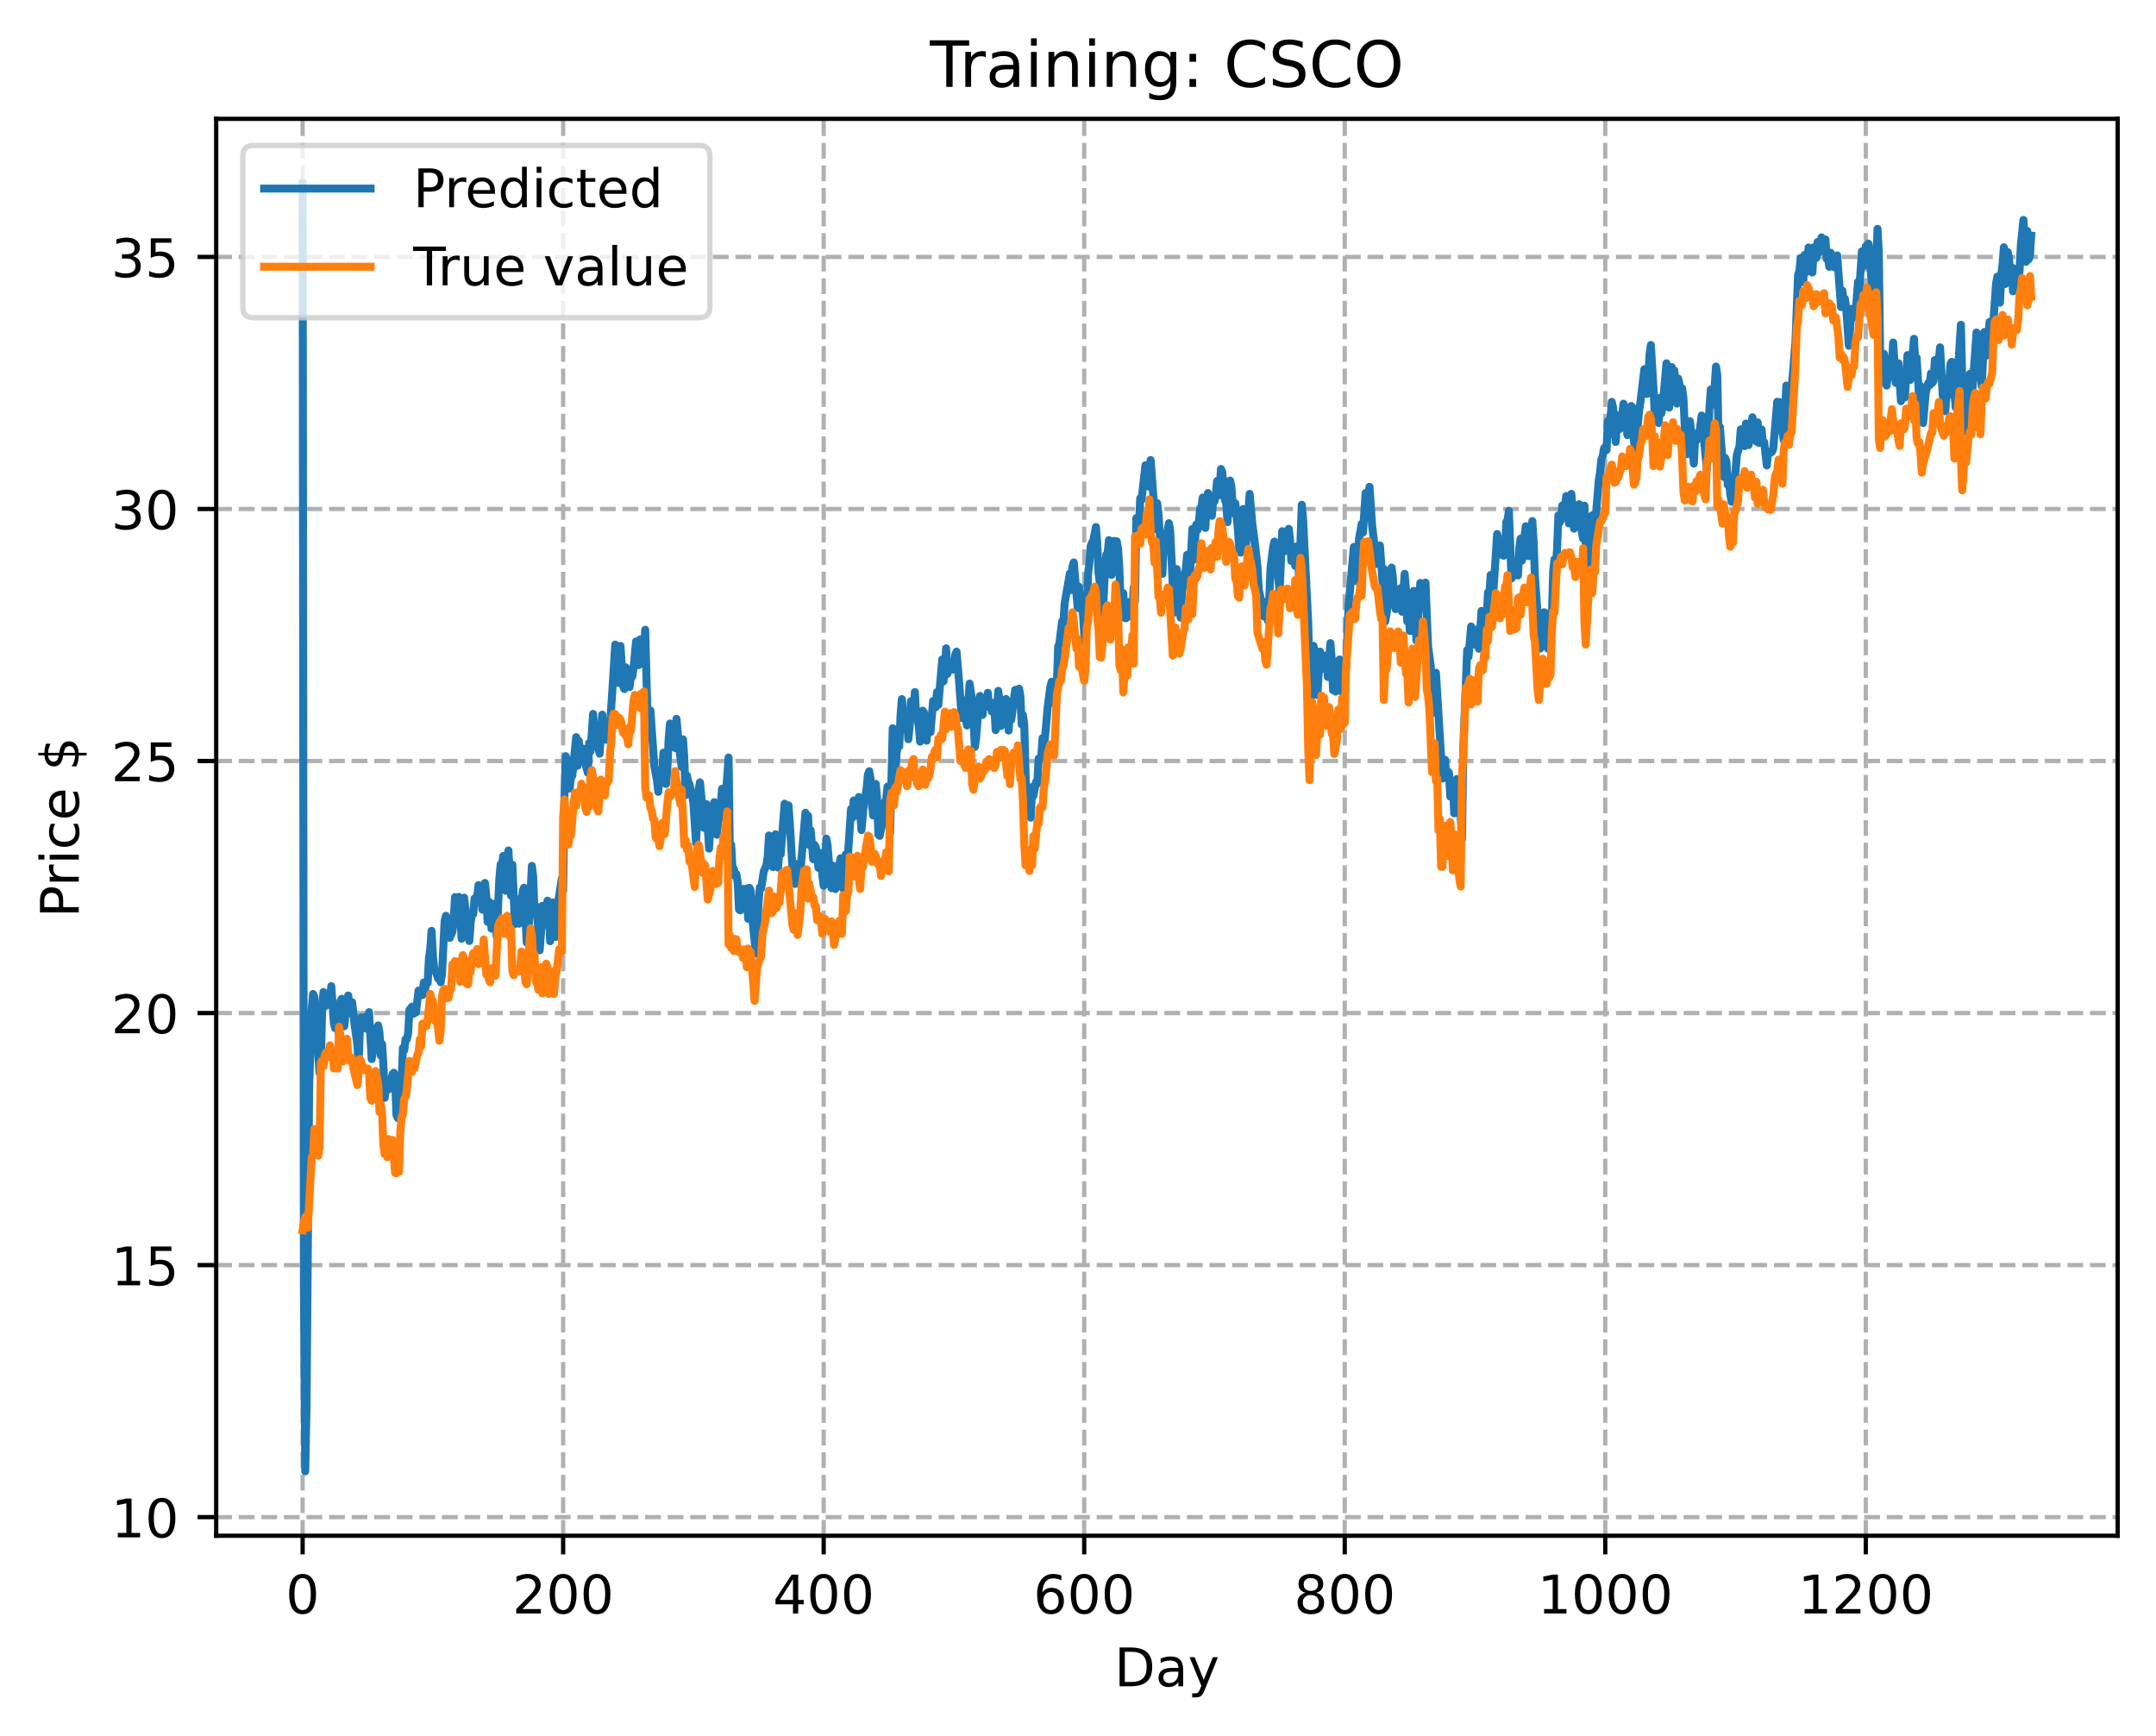 <?xml version="1.0" encoding="utf-8" standalone="no"?>
<!DOCTYPE svg PUBLIC "-//W3C//DTD SVG 1.1//EN"
  "http://www.w3.org/Graphics/SVG/1.1/DTD/svg11.dtd">
<!-- Created with matplotlib (https://matplotlib.org/) -->
<svg height="325.986pt" version="1.1" viewBox="0 0 404.923 325.986" width="404.923pt" xmlns="http://www.w3.org/2000/svg" xmlns:xlink="http://www.w3.org/1999/xlink">
 <defs>
  <style type="text/css">
*{stroke-linecap:butt;stroke-linejoin:round;}
  </style>
 </defs>
 <g id="figure_1">
  <g id="patch_1">
   <path d="M 0 325.986 
L 404.923 325.986 
L 404.923 0 
L 0 0 
z
" style="fill:#ffffff;"/>
  </g>
  <g id="axes_1">
   <g id="patch_2">
    <path d="M 40.603 288.43 
L 397.723 288.43 
L 397.723 22.318 
L 40.603 22.318 
z
" style="fill:#ffffff;"/>
   </g>
   <g id="matplotlib.axis_1">
    <g id="xtick_1">
     <g id="line2d_1">
      <path clip-path="url(#p3d816705a3)" d="M 56.836 288.43 
L 56.836 22.318 
" style="fill:none;stroke:#b0b0b0;stroke-dasharray:2.96,1.28;stroke-dashoffset:0;stroke-width:0.8;"/>
     </g>
     <g id="line2d_2">
      <defs>
       <path d="M 0 0 
L 0 3.5 
" id="md5fea38e6f" style="stroke:#000000;stroke-width:0.8;"/>
      </defs>
      <g>
       <use style="stroke:#000000;stroke-width:0.8;" x="56.836" xlink:href="#md5fea38e6f" y="288.43"/>
      </g>
     </g>
     <g id="text_1">
      <!-- 0 -->
      <defs>
       <path d="M 31.781 66.406 
Q 24.172 66.406 20.328 58.906 
Q 16.5 51.422 16.5 36.375 
Q 16.5 21.391 20.328 13.891 
Q 24.172 6.391 31.781 6.391 
Q 39.453 6.391 43.281 13.891 
Q 47.125 21.391 47.125 36.375 
Q 47.125 51.422 43.281 58.906 
Q 39.453 66.406 31.781 66.406 
z
M 31.781 74.219 
Q 44.047 74.219 50.516 64.516 
Q 56.984 54.828 56.984 36.375 
Q 56.984 17.969 50.516 8.266 
Q 44.047 -1.422 31.781 -1.422 
Q 19.531 -1.422 13.062 8.266 
Q 6.594 17.969 6.594 36.375 
Q 6.594 54.828 13.062 64.516 
Q 19.531 74.219 31.781 74.219 
z
" id="DejaVuSans-48"/>
      </defs>
      <g transform="translate(53.655 303.029)scale(0.1 -0.1)">
       <use xlink:href="#DejaVuSans-48"/>
      </g>
     </g>
    </g>
    <g id="xtick_2">
     <g id="line2d_3">
      <path clip-path="url(#p3d816705a3)" d="M 105.766 288.43 
L 105.766 22.318 
" style="fill:none;stroke:#b0b0b0;stroke-dasharray:2.96,1.28;stroke-dashoffset:0;stroke-width:0.8;"/>
     </g>
     <g id="line2d_4">
      <g>
       <use style="stroke:#000000;stroke-width:0.8;" x="105.766" xlink:href="#md5fea38e6f" y="288.43"/>
      </g>
     </g>
     <g id="text_2">
      <!-- 200 -->
      <defs>
       <path d="M 19.188 8.297 
L 53.609 8.297 
L 53.609 0 
L 7.328 0 
L 7.328 8.297 
Q 12.938 14.109 22.625 23.891 
Q 32.328 33.688 34.812 36.531 
Q 39.547 41.844 41.422 45.531 
Q 43.312 49.219 43.312 52.781 
Q 43.312 58.594 39.234 62.25 
Q 35.156 65.922 28.609 65.922 
Q 23.969 65.922 18.812 64.312 
Q 13.672 62.703 7.812 59.422 
L 7.812 69.391 
Q 13.766 71.781 18.938 73 
Q 24.125 74.219 28.422 74.219 
Q 39.75 74.219 46.484 68.547 
Q 53.219 62.891 53.219 53.422 
Q 53.219 48.922 51.531 44.891 
Q 49.859 40.875 45.406 35.406 
Q 44.188 33.984 37.641 27.219 
Q 31.109 20.453 19.188 8.297 
z
" id="DejaVuSans-50"/>
      </defs>
      <g transform="translate(96.223 303.029)scale(0.1 -0.1)">
       <use xlink:href="#DejaVuSans-50"/>
       <use x="63.623" xlink:href="#DejaVuSans-48"/>
       <use x="127.246" xlink:href="#DejaVuSans-48"/>
      </g>
     </g>
    </g>
    <g id="xtick_3">
     <g id="line2d_5">
      <path clip-path="url(#p3d816705a3)" d="M 154.697 288.43 
L 154.697 22.318 
" style="fill:none;stroke:#b0b0b0;stroke-dasharray:2.96,1.28;stroke-dashoffset:0;stroke-width:0.8;"/>
     </g>
     <g id="line2d_6">
      <g>
       <use style="stroke:#000000;stroke-width:0.8;" x="154.697" xlink:href="#md5fea38e6f" y="288.43"/>
      </g>
     </g>
     <g id="text_3">
      <!-- 400 -->
      <defs>
       <path d="M 37.797 64.312 
L 12.891 25.391 
L 37.797 25.391 
z
M 35.203 72.906 
L 47.609 72.906 
L 47.609 25.391 
L 58.016 25.391 
L 58.016 17.188 
L 47.609 17.188 
L 47.609 0 
L 37.797 0 
L 37.797 17.188 
L 4.891 17.188 
L 4.891 26.703 
z
" id="DejaVuSans-52"/>
      </defs>
      <g transform="translate(145.153 303.029)scale(0.1 -0.1)">
       <use xlink:href="#DejaVuSans-52"/>
       <use x="63.623" xlink:href="#DejaVuSans-48"/>
       <use x="127.246" xlink:href="#DejaVuSans-48"/>
      </g>
     </g>
    </g>
    <g id="xtick_4">
     <g id="line2d_7">
      <path clip-path="url(#p3d816705a3)" d="M 203.628 288.43 
L 203.628 22.318 
" style="fill:none;stroke:#b0b0b0;stroke-dasharray:2.96,1.28;stroke-dashoffset:0;stroke-width:0.8;"/>
     </g>
     <g id="line2d_8">
      <g>
       <use style="stroke:#000000;stroke-width:0.8;" x="203.628" xlink:href="#md5fea38e6f" y="288.43"/>
      </g>
     </g>
     <g id="text_4">
      <!-- 600 -->
      <defs>
       <path d="M 33.016 40.375 
Q 26.375 40.375 22.484 35.828 
Q 18.609 31.297 18.609 23.391 
Q 18.609 15.531 22.484 10.953 
Q 26.375 6.391 33.016 6.391 
Q 39.656 6.391 43.531 10.953 
Q 47.406 15.531 47.406 23.391 
Q 47.406 31.297 43.531 35.828 
Q 39.656 40.375 33.016 40.375 
z
M 52.594 71.297 
L 52.594 62.312 
Q 48.875 64.062 45.094 64.984 
Q 41.312 65.922 37.594 65.922 
Q 27.828 65.922 22.672 59.328 
Q 17.531 52.734 16.797 39.406 
Q 19.672 43.656 24.016 45.922 
Q 28.375 48.188 33.594 48.188 
Q 44.578 48.188 50.953 41.516 
Q 57.328 34.859 57.328 23.391 
Q 57.328 12.156 50.688 5.359 
Q 44.047 -1.422 33.016 -1.422 
Q 20.359 -1.422 13.672 8.266 
Q 6.984 17.969 6.984 36.375 
Q 6.984 53.656 15.188 63.938 
Q 23.391 74.219 37.203 74.219 
Q 40.922 74.219 44.703 73.484 
Q 48.484 72.75 52.594 71.297 
z
" id="DejaVuSans-54"/>
      </defs>
      <g transform="translate(194.084 303.029)scale(0.1 -0.1)">
       <use xlink:href="#DejaVuSans-54"/>
       <use x="63.623" xlink:href="#DejaVuSans-48"/>
       <use x="127.246" xlink:href="#DejaVuSans-48"/>
      </g>
     </g>
    </g>
    <g id="xtick_5">
     <g id="line2d_9">
      <path clip-path="url(#p3d816705a3)" d="M 252.558 288.43 
L 252.558 22.318 
" style="fill:none;stroke:#b0b0b0;stroke-dasharray:2.96,1.28;stroke-dashoffset:0;stroke-width:0.8;"/>
     </g>
     <g id="line2d_10">
      <g>
       <use style="stroke:#000000;stroke-width:0.8;" x="252.558" xlink:href="#md5fea38e6f" y="288.43"/>
      </g>
     </g>
     <g id="text_5">
      <!-- 800 -->
      <defs>
       <path d="M 31.781 34.625 
Q 24.75 34.625 20.719 30.859 
Q 16.703 27.094 16.703 20.516 
Q 16.703 13.922 20.719 10.156 
Q 24.75 6.391 31.781 6.391 
Q 38.812 6.391 42.859 10.172 
Q 46.922 13.969 46.922 20.516 
Q 46.922 27.094 42.891 30.859 
Q 38.875 34.625 31.781 34.625 
z
M 21.922 38.812 
Q 15.578 40.375 12.031 44.719 
Q 8.5 49.078 8.5 55.328 
Q 8.5 64.062 14.719 69.141 
Q 20.953 74.219 31.781 74.219 
Q 42.672 74.219 48.875 69.141 
Q 55.078 64.062 55.078 55.328 
Q 55.078 49.078 51.531 44.719 
Q 48 40.375 41.703 38.812 
Q 48.828 37.156 52.797 32.312 
Q 56.781 27.484 56.781 20.516 
Q 56.781 9.906 50.312 4.234 
Q 43.844 -1.422 31.781 -1.422 
Q 19.734 -1.422 13.25 4.234 
Q 6.781 9.906 6.781 20.516 
Q 6.781 27.484 10.781 32.312 
Q 14.797 37.156 21.922 38.812 
z
M 18.312 54.391 
Q 18.312 48.734 21.844 45.562 
Q 25.391 42.391 31.781 42.391 
Q 38.141 42.391 41.719 45.562 
Q 45.312 48.734 45.312 54.391 
Q 45.312 60.062 41.719 63.234 
Q 38.141 66.406 31.781 66.406 
Q 25.391 66.406 21.844 63.234 
Q 18.312 60.062 18.312 54.391 
z
" id="DejaVuSans-56"/>
      </defs>
      <g transform="translate(243.015 303.029)scale(0.1 -0.1)">
       <use xlink:href="#DejaVuSans-56"/>
       <use x="63.623" xlink:href="#DejaVuSans-48"/>
       <use x="127.246" xlink:href="#DejaVuSans-48"/>
      </g>
     </g>
    </g>
    <g id="xtick_6">
     <g id="line2d_11">
      <path clip-path="url(#p3d816705a3)" d="M 301.489 288.43 
L 301.489 22.318 
" style="fill:none;stroke:#b0b0b0;stroke-dasharray:2.96,1.28;stroke-dashoffset:0;stroke-width:0.8;"/>
     </g>
     <g id="line2d_12">
      <g>
       <use style="stroke:#000000;stroke-width:0.8;" x="301.489" xlink:href="#md5fea38e6f" y="288.43"/>
      </g>
     </g>
     <g id="text_6">
      <!-- 1000 -->
      <defs>
       <path d="M 12.406 8.297 
L 28.516 8.297 
L 28.516 63.922 
L 10.984 60.406 
L 10.984 69.391 
L 28.422 72.906 
L 38.281 72.906 
L 38.281 8.297 
L 54.391 8.297 
L 54.391 0 
L 12.406 0 
z
" id="DejaVuSans-49"/>
      </defs>
      <g transform="translate(288.764 303.029)scale(0.1 -0.1)">
       <use xlink:href="#DejaVuSans-49"/>
       <use x="63.623" xlink:href="#DejaVuSans-48"/>
       <use x="127.246" xlink:href="#DejaVuSans-48"/>
       <use x="190.869" xlink:href="#DejaVuSans-48"/>
      </g>
     </g>
    </g>
    <g id="xtick_7">
     <g id="line2d_13">
      <path clip-path="url(#p3d816705a3)" d="M 350.419 288.43 
L 350.419 22.318 
" style="fill:none;stroke:#b0b0b0;stroke-dasharray:2.96,1.28;stroke-dashoffset:0;stroke-width:0.8;"/>
     </g>
     <g id="line2d_14">
      <g>
       <use style="stroke:#000000;stroke-width:0.8;" x="350.419" xlink:href="#md5fea38e6f" y="288.43"/>
      </g>
     </g>
     <g id="text_7">
      <!-- 1200 -->
      <g transform="translate(337.694 303.029)scale(0.1 -0.1)">
       <use xlink:href="#DejaVuSans-49"/>
       <use x="63.623" xlink:href="#DejaVuSans-50"/>
       <use x="127.246" xlink:href="#DejaVuSans-48"/>
       <use x="190.869" xlink:href="#DejaVuSans-48"/>
      </g>
     </g>
    </g>
    <g id="text_8">
     <!-- Day -->
     <defs>
      <path d="M 19.672 64.797 
L 19.672 8.109 
L 31.594 8.109 
Q 46.688 8.109 53.688 14.938 
Q 60.688 21.781 60.688 36.531 
Q 60.688 51.172 53.688 57.984 
Q 46.688 64.797 31.594 64.797 
z
M 9.812 72.906 
L 30.078 72.906 
Q 51.266 72.906 61.172 64.094 
Q 71.094 55.281 71.094 36.531 
Q 71.094 17.672 61.125 8.828 
Q 51.172 0 30.078 0 
L 9.812 0 
z
" id="DejaVuSans-68"/>
      <path d="M 34.281 27.484 
Q 23.391 27.484 19.188 25 
Q 14.984 22.516 14.984 16.5 
Q 14.984 11.719 18.141 8.906 
Q 21.297 6.109 26.703 6.109 
Q 34.188 6.109 38.703 11.406 
Q 43.219 16.703 43.219 25.484 
L 43.219 27.484 
z
M 52.203 31.203 
L 52.203 0 
L 43.219 0 
L 43.219 8.297 
Q 40.141 3.328 35.547 0.953 
Q 30.953 -1.422 24.312 -1.422 
Q 15.922 -1.422 10.953 3.297 
Q 6 8.016 6 15.922 
Q 6 25.141 12.172 29.828 
Q 18.359 34.516 30.609 34.516 
L 43.219 34.516 
L 43.219 35.406 
Q 43.219 41.609 39.141 45 
Q 35.062 48.391 27.688 48.391 
Q 23 48.391 18.547 47.266 
Q 14.109 46.141 10.016 43.891 
L 10.016 52.203 
Q 14.938 54.109 19.578 55.047 
Q 24.219 56 28.609 56 
Q 40.484 56 46.344 49.844 
Q 52.203 43.703 52.203 31.203 
z
" id="DejaVuSans-97"/>
      <path d="M 32.172 -5.078 
Q 28.375 -14.844 24.75 -17.812 
Q 21.141 -20.797 15.094 -20.797 
L 7.906 -20.797 
L 7.906 -13.281 
L 13.188 -13.281 
Q 16.891 -13.281 18.938 -11.516 
Q 21 -9.766 23.484 -3.219 
L 25.094 0.875 
L 2.984 54.688 
L 12.5 54.688 
L 29.594 11.922 
L 46.688 54.688 
L 56.203 54.688 
z
" id="DejaVuSans-121"/>
     </defs>
     <g transform="translate(209.29 316.707)scale(0.1 -0.1)">
      <use xlink:href="#DejaVuSans-68"/>
      <use x="77.002" xlink:href="#DejaVuSans-97"/>
      <use x="138.281" xlink:href="#DejaVuSans-121"/>
     </g>
    </g>
   </g>
   <g id="matplotlib.axis_2">
    <g id="ytick_1">
     <g id="line2d_15">
      <path clip-path="url(#p3d816705a3)" d="M 40.603 284.94 
L 397.723 284.94 
" style="fill:none;stroke:#b0b0b0;stroke-dasharray:2.96,1.28;stroke-dashoffset:0;stroke-width:0.8;"/>
     </g>
     <g id="line2d_16">
      <defs>
       <path d="M 0 0 
L -3.5 0 
" id="md80632e0c4" style="stroke:#000000;stroke-width:0.8;"/>
      </defs>
      <g>
       <use style="stroke:#000000;stroke-width:0.8;" x="40.603" xlink:href="#md80632e0c4" y="284.94"/>
      </g>
     </g>
     <g id="text_9">
      <!-- 10 -->
      <g transform="translate(20.878 288.739)scale(0.1 -0.1)">
       <use xlink:href="#DejaVuSans-49"/>
       <use x="63.623" xlink:href="#DejaVuSans-48"/>
      </g>
     </g>
    </g>
    <g id="ytick_2">
     <g id="line2d_17">
      <path clip-path="url(#p3d816705a3)" d="M 40.603 237.603 
L 397.723 237.603 
" style="fill:none;stroke:#b0b0b0;stroke-dasharray:2.96,1.28;stroke-dashoffset:0;stroke-width:0.8;"/>
     </g>
     <g id="line2d_18">
      <g>
       <use style="stroke:#000000;stroke-width:0.8;" x="40.603" xlink:href="#md80632e0c4" y="237.603"/>
      </g>
     </g>
     <g id="text_10">
      <!-- 15 -->
      <defs>
       <path d="M 10.797 72.906 
L 49.516 72.906 
L 49.516 64.594 
L 19.828 64.594 
L 19.828 46.734 
Q 21.969 47.469 24.109 47.828 
Q 26.266 48.188 28.422 48.188 
Q 40.625 48.188 47.75 41.5 
Q 54.891 34.812 54.891 23.391 
Q 54.891 11.625 47.562 5.094 
Q 40.234 -1.422 26.906 -1.422 
Q 22.312 -1.422 17.547 -0.641 
Q 12.797 0.141 7.719 1.703 
L 7.719 11.625 
Q 12.109 9.234 16.797 8.062 
Q 21.484 6.891 26.703 6.891 
Q 35.156 6.891 40.078 11.328 
Q 45.016 15.766 45.016 23.391 
Q 45.016 31 40.078 35.438 
Q 35.156 39.891 26.703 39.891 
Q 22.75 39.891 18.812 39.016 
Q 14.891 38.141 10.797 36.281 
z
" id="DejaVuSans-53"/>
      </defs>
      <g transform="translate(20.878 241.402)scale(0.1 -0.1)">
       <use xlink:href="#DejaVuSans-49"/>
       <use x="63.623" xlink:href="#DejaVuSans-53"/>
      </g>
     </g>
    </g>
    <g id="ytick_3">
     <g id="line2d_19">
      <path clip-path="url(#p3d816705a3)" d="M 40.603 190.265 
L 397.723 190.265 
" style="fill:none;stroke:#b0b0b0;stroke-dasharray:2.96,1.28;stroke-dashoffset:0;stroke-width:0.8;"/>
     </g>
     <g id="line2d_20">
      <g>
       <use style="stroke:#000000;stroke-width:0.8;" x="40.603" xlink:href="#md80632e0c4" y="190.265"/>
      </g>
     </g>
     <g id="text_11">
      <!-- 20 -->
      <g transform="translate(20.878 194.064)scale(0.1 -0.1)">
       <use xlink:href="#DejaVuSans-50"/>
       <use x="63.623" xlink:href="#DejaVuSans-48"/>
      </g>
     </g>
    </g>
    <g id="ytick_4">
     <g id="line2d_21">
      <path clip-path="url(#p3d816705a3)" d="M 40.603 142.927 
L 397.723 142.927 
" style="fill:none;stroke:#b0b0b0;stroke-dasharray:2.96,1.28;stroke-dashoffset:0;stroke-width:0.8;"/>
     </g>
     <g id="line2d_22">
      <g>
       <use style="stroke:#000000;stroke-width:0.8;" x="40.603" xlink:href="#md80632e0c4" y="142.927"/>
      </g>
     </g>
     <g id="text_12">
      <!-- 25 -->
      <g transform="translate(20.878 146.726)scale(0.1 -0.1)">
       <use xlink:href="#DejaVuSans-50"/>
       <use x="63.623" xlink:href="#DejaVuSans-53"/>
      </g>
     </g>
    </g>
    <g id="ytick_5">
     <g id="line2d_23">
      <path clip-path="url(#p3d816705a3)" d="M 40.603 95.59 
L 397.723 95.59 
" style="fill:none;stroke:#b0b0b0;stroke-dasharray:2.96,1.28;stroke-dashoffset:0;stroke-width:0.8;"/>
     </g>
     <g id="line2d_24">
      <g>
       <use style="stroke:#000000;stroke-width:0.8;" x="40.603" xlink:href="#md80632e0c4" y="95.59"/>
      </g>
     </g>
     <g id="text_13">
      <!-- 30 -->
      <defs>
       <path d="M 40.578 39.312 
Q 47.656 37.797 51.625 33 
Q 55.609 28.219 55.609 21.188 
Q 55.609 10.406 48.188 4.484 
Q 40.766 -1.422 27.094 -1.422 
Q 22.516 -1.422 17.656 -0.516 
Q 12.797 0.391 7.625 2.203 
L 7.625 11.719 
Q 11.719 9.328 16.594 8.109 
Q 21.484 6.891 26.812 6.891 
Q 36.078 6.891 40.938 10.547 
Q 45.797 14.203 45.797 21.188 
Q 45.797 27.641 41.281 31.266 
Q 36.766 34.906 28.719 34.906 
L 20.219 34.906 
L 20.219 43.016 
L 29.109 43.016 
Q 36.375 43.016 40.234 45.922 
Q 44.094 48.828 44.094 54.297 
Q 44.094 59.906 40.109 62.906 
Q 36.141 65.922 28.719 65.922 
Q 24.656 65.922 20.016 65.031 
Q 15.375 64.156 9.812 62.312 
L 9.812 71.094 
Q 15.438 72.656 20.344 73.438 
Q 25.25 74.219 29.594 74.219 
Q 40.828 74.219 47.359 69.109 
Q 53.906 64.016 53.906 55.328 
Q 53.906 49.266 50.438 45.094 
Q 46.969 40.922 40.578 39.312 
z
" id="DejaVuSans-51"/>
      </defs>
      <g transform="translate(20.878 99.389)scale(0.1 -0.1)">
       <use xlink:href="#DejaVuSans-51"/>
       <use x="63.623" xlink:href="#DejaVuSans-48"/>
      </g>
     </g>
    </g>
    <g id="ytick_6">
     <g id="line2d_25">
      <path clip-path="url(#p3d816705a3)" d="M 40.603 48.252 
L 397.723 48.252 
" style="fill:none;stroke:#b0b0b0;stroke-dasharray:2.96,1.28;stroke-dashoffset:0;stroke-width:0.8;"/>
     </g>
     <g id="line2d_26">
      <g>
       <use style="stroke:#000000;stroke-width:0.8;" x="40.603" xlink:href="#md80632e0c4" y="48.252"/>
      </g>
     </g>
     <g id="text_14">
      <!-- 35 -->
      <g transform="translate(20.878 52.051)scale(0.1 -0.1)">
       <use xlink:href="#DejaVuSans-51"/>
       <use x="63.623" xlink:href="#DejaVuSans-53"/>
      </g>
     </g>
    </g>
    <g id="text_15">
     <!-- Price $ -->
     <defs>
      <path d="M 19.672 64.797 
L 19.672 37.406 
L 32.078 37.406 
Q 38.969 37.406 42.719 40.969 
Q 46.484 44.531 46.484 51.125 
Q 46.484 57.672 42.719 61.234 
Q 38.969 64.797 32.078 64.797 
z
M 9.812 72.906 
L 32.078 72.906 
Q 44.344 72.906 50.609 67.359 
Q 56.891 61.812 56.891 51.125 
Q 56.891 40.328 50.609 34.812 
Q 44.344 29.297 32.078 29.297 
L 19.672 29.297 
L 19.672 0 
L 9.812 0 
z
" id="DejaVuSans-80"/>
      <path d="M 41.109 46.297 
Q 39.594 47.172 37.812 47.578 
Q 36.031 48 33.891 48 
Q 26.266 48 22.188 43.047 
Q 18.109 38.094 18.109 28.812 
L 18.109 0 
L 9.078 0 
L 9.078 54.688 
L 18.109 54.688 
L 18.109 46.188 
Q 20.953 51.172 25.484 53.578 
Q 30.031 56 36.531 56 
Q 37.453 56 38.578 55.875 
Q 39.703 55.766 41.062 55.516 
z
" id="DejaVuSans-114"/>
      <path d="M 9.422 54.688 
L 18.406 54.688 
L 18.406 0 
L 9.422 0 
z
M 9.422 75.984 
L 18.406 75.984 
L 18.406 64.594 
L 9.422 64.594 
z
" id="DejaVuSans-105"/>
      <path d="M 48.781 52.594 
L 48.781 44.188 
Q 44.969 46.297 41.141 47.344 
Q 37.312 48.391 33.406 48.391 
Q 24.656 48.391 19.812 42.844 
Q 14.984 37.312 14.984 27.297 
Q 14.984 17.281 19.812 11.734 
Q 24.656 6.203 33.406 6.203 
Q 37.312 6.203 41.141 7.25 
Q 44.969 8.297 48.781 10.406 
L 48.781 2.094 
Q 45.016 0.344 40.984 -0.531 
Q 36.969 -1.422 32.422 -1.422 
Q 20.062 -1.422 12.781 6.344 
Q 5.516 14.109 5.516 27.297 
Q 5.516 40.672 12.859 48.328 
Q 20.219 56 33.016 56 
Q 37.156 56 41.109 55.141 
Q 45.062 54.297 48.781 52.594 
z
" id="DejaVuSans-99"/>
      <path d="M 56.203 29.594 
L 56.203 25.203 
L 14.891 25.203 
Q 15.484 15.922 20.484 11.062 
Q 25.484 6.203 34.422 6.203 
Q 39.594 6.203 44.453 7.469 
Q 49.312 8.734 54.109 11.281 
L 54.109 2.781 
Q 49.266 0.734 44.188 -0.344 
Q 39.109 -1.422 33.891 -1.422 
Q 20.797 -1.422 13.156 6.188 
Q 5.516 13.812 5.516 26.812 
Q 5.516 40.234 12.766 48.109 
Q 20.016 56 32.328 56 
Q 43.359 56 49.781 48.891 
Q 56.203 41.797 56.203 29.594 
z
M 47.219 32.234 
Q 47.125 39.594 43.094 43.984 
Q 39.062 48.391 32.422 48.391 
Q 24.906 48.391 20.391 44.141 
Q 15.875 39.891 15.188 32.172 
z
" id="DejaVuSans-101"/>
      <path id="DejaVuSans-32"/>
      <path d="M 33.797 -14.703 
L 28.906 -14.703 
L 28.859 0 
Q 23.734 0.094 18.609 1.188 
Q 13.484 2.297 8.297 4.5 
L 8.297 13.281 
Q 13.281 10.156 18.375 8.562 
Q 23.484 6.984 28.906 6.938 
L 28.906 29.203 
Q 18.109 30.953 13.203 35.156 
Q 8.297 39.359 8.297 46.688 
Q 8.297 54.641 13.625 59.219 
Q 18.953 63.812 28.906 64.5 
L 28.906 75.984 
L 33.797 75.984 
L 33.797 64.656 
Q 38.328 64.453 42.578 63.688 
Q 46.828 62.938 50.875 61.625 
L 50.875 53.078 
Q 46.828 55.125 42.547 56.25 
Q 38.281 57.375 33.797 57.562 
L 33.797 36.719 
Q 44.875 35.016 50.094 30.609 
Q 55.328 26.219 55.328 18.609 
Q 55.328 10.359 49.781 5.594 
Q 44.234 0.828 33.797 0.094 
z
M 28.906 37.594 
L 28.906 57.625 
Q 23.25 56.984 20.266 54.391 
Q 17.281 51.812 17.281 47.516 
Q 17.281 43.312 20.031 40.969 
Q 22.797 38.625 28.906 37.594 
z
M 33.797 28.219 
L 33.797 7.078 
Q 39.984 7.906 43.141 10.594 
Q 46.297 13.281 46.297 17.672 
Q 46.297 21.969 43.281 24.5 
Q 40.281 27.047 33.797 28.219 
z
" id="DejaVuSans-36"/>
     </defs>
     <g transform="translate(14.798 172.342)rotate(-90)scale(0.1 -0.1)">
      <use xlink:href="#DejaVuSans-80"/>
      <use x="58.553" xlink:href="#DejaVuSans-114"/>
      <use x="99.666" xlink:href="#DejaVuSans-105"/>
      <use x="127.449" xlink:href="#DejaVuSans-99"/>
      <use x="182.43" xlink:href="#DejaVuSans-101"/>
      <use x="243.953" xlink:href="#DejaVuSans-32"/>
      <use x="275.74" xlink:href="#DejaVuSans-36"/>
     </g>
    </g>
   </g>
   <g id="line2d_27">
    <path clip-path="url(#p3d816705a3)" d="M 56.836 34.414 
L 57.081 241.462 
L 57.325 276.334 
L 57.57 264.146 
L 58.059 204.195 
L 58.548 189.554 
L 58.793 186.681 
L 59.038 187.164 
L 60.016 201.483 
L 60.261 199.481 
L 60.506 189.495 
L 60.75 186.317 
L 60.995 189.057 
L 61.24 188.638 
L 61.484 187.492 
L 61.729 188.69 
L 61.974 187.54 
L 62.218 185.212 
L 62.708 192.173 
L 62.952 193.116 
L 63.197 190.11 
L 63.686 194.549 
L 63.931 188.025 
L 64.175 187.583 
L 64.42 191.59 
L 64.665 192.751 
L 64.909 190.042 
L 65.399 186.967 
L 65.643 189.644 
L 65.888 190.32 
L 66.133 188.226 
L 66.622 192.649 
L 67.111 196.094 
L 67.356 199.973 
L 67.601 192.847 
L 67.845 191.08 
L 68.335 193.023 
L 68.579 190.968 
L 68.824 193.208 
L 69.313 190.096 
L 69.802 198.907 
L 70.047 197.33 
L 70.292 194.857 
L 70.536 195.054 
L 70.781 193.049 
L 71.026 192.583 
L 71.27 193.964 
L 71.515 198.238 
L 71.76 196.093 
L 72.004 199.995 
L 72.249 206.196 
L 72.494 203.914 
L 72.983 204.617 
L 73.228 203.364 
L 73.472 202.866 
L 73.717 201.737 
L 73.962 201.475 
L 74.206 202.546 
L 74.451 209.395 
L 74.696 209.976 
L 74.94 207.873 
L 75.185 208.398 
L 75.674 196.817 
L 75.919 197.263 
L 76.163 195.178 
L 76.408 195.198 
L 76.653 194.043 
L 76.897 189.68 
L 77.387 189.054 
L 77.631 190.429 
L 77.876 189.209 
L 78.121 190.159 
L 78.61 186.042 
L 79.099 186.151 
L 79.344 186.889 
L 79.589 184.533 
L 79.833 185.819 
L 80.078 184.682 
L 80.323 184.594 
L 80.567 179.895 
L 80.812 178.182 
L 81.056 174.826 
L 81.301 179.483 
L 81.546 181.923 
L 82.035 183.018 
L 82.28 183.793 
L 82.524 182.587 
L 82.769 184.48 
L 83.014 182.911 
L 83.503 173.019 
L 83.748 172.001 
L 83.992 174.858 
L 84.237 174.9 
L 84.482 176.14 
L 84.971 174.976 
L 85.216 172.55 
L 85.46 168.485 
L 85.705 168.9 
L 85.95 172.307 
L 86.194 168.447 
L 86.439 171.636 
L 86.684 176.309 
L 86.928 170.133 
L 87.173 168.591 
L 87.417 170.825 
L 87.662 174.38 
L 87.907 174.411 
L 88.151 176.729 
L 88.396 173.233 
L 88.641 171.79 
L 88.885 171.671 
L 89.13 168.745 
L 89.375 169.424 
L 89.619 168.526 
L 89.864 166.247 
L 90.109 169.104 
L 90.353 166.995 
L 90.598 170.842 
L 90.843 169.838 
L 91.087 165.832 
L 91.332 168.343 
L 91.577 173.136 
L 91.821 169.341 
L 92.066 171.136 
L 92.311 174.401 
L 92.555 169.752 
L 92.8 170.76 
L 93.289 175.929 
L 93.778 165.07 
L 94.023 162.349 
L 94.268 162.691 
L 94.512 160.758 
L 95.002 167.297 
L 95.491 159.733 
L 95.98 168.21 
L 96.225 162.383 
L 96.714 173.536 
L 96.959 170.584 
L 97.204 170.732 
L 97.448 173.487 
L 97.693 168.789 
L 97.938 170.241 
L 98.182 167.294 
L 98.427 166.724 
L 98.916 177.027 
L 99.161 176.187 
L 99.405 172.393 
L 99.895 162.623 
L 100.139 164.656 
L 100.384 171.263 
L 100.629 170.196 
L 100.873 171.606 
L 101.363 178.464 
L 101.607 175.126 
L 101.852 170.13 
L 102.097 173.746 
L 102.341 172.611 
L 102.831 169.155 
L 103.075 170.832 
L 103.32 176.77 
L 103.809 169.493 
L 104.054 170.566 
L 104.299 175.989 
L 104.788 169.66 
L 105.522 164.947 
L 105.766 167.249 
L 106.011 149.91 
L 106.256 142.022 
L 106.5 145.895 
L 106.745 142.761 
L 106.99 148.09 
L 107.234 145.954 
L 107.479 145.727 
L 108.213 138.438 
L 108.458 143.847 
L 108.702 139.16 
L 108.947 142.539 
L 109.192 141.851 
L 109.436 140.573 
L 109.681 141.194 
L 109.926 143.401 
L 110.415 145.163 
L 110.66 139.542 
L 110.904 141.141 
L 111.393 134.083 
L 111.883 140.221 
L 112.127 136.944 
L 112.372 140.371 
L 112.617 141.545 
L 113.106 134.219 
L 113.351 137.905 
L 113.595 138.649 
L 113.84 138.945 
L 114.085 135.574 
L 114.329 136.339 
L 114.574 136.1 
L 115.063 128.798 
L 115.553 121.062 
L 116.042 128.254 
L 116.531 121.307 
L 117.02 128.864 
L 117.265 129.411 
L 117.51 125.32 
L 117.754 128.238 
L 117.999 128.086 
L 118.244 129.032 
L 118.488 127.002 
L 118.733 127.119 
L 118.978 125.507 
L 119.467 120.471 
L 119.956 124.915 
L 120.201 120.094 
L 120.446 122.7 
L 120.69 120.766 
L 120.935 122.227 
L 121.18 118.288 
L 121.669 137.046 
L 121.914 136.905 
L 122.158 133.438 
L 122.892 143.891 
L 123.381 146.552 
L 123.626 148.723 
L 123.871 145.457 
L 124.115 145.915 
L 124.36 145.303 
L 124.605 141.353 
L 125.094 147.237 
L 125.339 144.386 
L 125.583 138.75 
L 125.828 135.887 
L 126.073 139.389 
L 126.317 139.547 
L 126.562 137.865 
L 126.807 140.479 
L 127.051 135.003 
L 127.541 140.412 
L 128.03 144.049 
L 128.275 138.858 
L 128.519 142.47 
L 128.764 149.346 
L 129.008 145.628 
L 129.253 146.813 
L 129.498 147.292 
L 129.742 148.656 
L 129.987 149.316 
L 130.232 150.919 
L 130.721 158.302 
L 131.21 148.247 
L 131.455 146.938 
L 131.944 151.841 
L 132.189 155.469 
L 132.434 152.161 
L 132.678 151.024 
L 133.168 159.384 
L 133.412 154.882 
L 133.657 152.934 
L 133.902 152.675 
L 134.146 150.647 
L 134.391 152.288 
L 134.636 156.771 
L 134.88 154.243 
L 135.125 153.78 
L 135.614 148.133 
L 135.859 151.112 
L 136.103 150.55 
L 136.348 149.041 
L 136.837 142.268 
L 137.082 160.624 
L 137.327 158.644 
L 137.571 163.153 
L 137.816 163.149 
L 138.061 164.573 
L 138.305 164.159 
L 138.55 165.775 
L 138.795 170.797 
L 139.039 170.974 
L 139.529 166.943 
L 139.773 170.212 
L 140.018 167.439 
L 140.263 166.85 
L 140.507 172.566 
L 140.752 166.756 
L 140.996 167.312 
L 141.241 171.984 
L 141.975 179.104 
L 142.464 169.635 
L 142.709 166.669 
L 142.954 166.866 
L 143.443 163.645 
L 143.932 162.542 
L 144.177 161 
L 144.422 156.916 
L 144.666 157.327 
L 145.156 162.845 
L 145.4 160.515 
L 145.645 156.694 
L 146.134 162.945 
L 146.379 159.215 
L 146.624 160.43 
L 147.357 150.944 
L 147.602 153.317 
L 147.847 153.246 
L 148.091 151.253 
L 148.336 154.586 
L 148.825 162.95 
L 149.07 163.969 
L 149.315 166.018 
L 149.559 162.263 
L 149.804 162.907 
L 150.049 165.459 
L 150.293 164.004 
L 151.272 152.643 
L 151.517 154.727 
L 151.761 153.198 
L 152.006 158.704 
L 152.251 155.927 
L 152.74 161.373 
L 152.984 158.686 
L 153.229 159.121 
L 153.718 163.004 
L 154.208 160.227 
L 154.452 164.442 
L 154.697 166.362 
L 154.942 164.436 
L 155.186 157.508 
L 155.431 158.81 
L 155.92 165.039 
L 156.165 166.806 
L 156.41 162.583 
L 156.899 166.972 
L 157.388 163.774 
L 157.878 161.188 
L 158.122 163.498 
L 158.367 166.915 
L 158.612 161.441 
L 158.856 160.461 
L 159.101 162.811 
L 159.835 151.943 
L 160.079 153.57 
L 160.324 150.348 
L 160.569 153.235 
L 160.813 152.057 
L 161.058 151.48 
L 161.303 149.689 
L 161.792 155.903 
L 162.281 150.529 
L 162.526 149.664 
L 162.771 147.969 
L 163.015 145.445 
L 163.26 144.838 
L 163.505 146.268 
L 163.749 150.997 
L 163.994 153.153 
L 164.483 147.231 
L 164.728 150.029 
L 164.972 156.769 
L 165.217 156.985 
L 165.706 154.476 
L 165.951 154.934 
L 166.196 150.553 
L 166.44 150.092 
L 166.685 147.738 
L 166.93 151.242 
L 167.174 156.419 
L 167.664 136.772 
L 167.908 139.984 
L 168.153 145.322 
L 168.398 141.423 
L 168.642 140.035 
L 168.887 140.184 
L 169.132 134.338 
L 169.376 131.298 
L 169.866 136.815 
L 170.11 135.539 
L 170.355 135.329 
L 170.6 138.836 
L 170.844 136.413 
L 171.089 131.698 
L 171.333 132.58 
L 171.578 134.225 
L 171.823 129.973 
L 172.067 134.574 
L 172.312 135.163 
L 172.557 136.251 
L 172.801 139.294 
L 173.046 134.638 
L 173.291 133.475 
L 173.535 133.829 
L 173.78 135.465 
L 174.025 139.104 
L 174.269 135.207 
L 174.514 137.146 
L 174.759 137.501 
L 175.248 131.648 
L 175.493 132.56 
L 175.737 132.819 
L 175.982 129.999 
L 176.227 132.398 
L 176.96 123.853 
L 177.205 127.977 
L 177.45 126.097 
L 177.694 121.764 
L 177.939 126.565 
L 178.184 124.659 
L 178.428 125.729 
L 178.673 124.391 
L 178.918 125.785 
L 179.162 125.117 
L 179.407 122.961 
L 179.652 122.385 
L 180.141 128.213 
L 180.63 134.867 
L 181.12 131.55 
L 181.364 134.736 
L 181.609 136.264 
L 182.098 128.392 
L 182.588 131.605 
L 182.832 134.596 
L 183.077 140.294 
L 183.321 138.632 
L 183.811 132.639 
L 184.055 130.704 
L 184.545 134.251 
L 184.789 131.25 
L 185.034 132.556 
L 185.279 132.692 
L 185.523 130.122 
L 185.768 132.791 
L 186.013 132.159 
L 186.257 133.63 
L 186.502 132.012 
L 186.747 132.629 
L 186.991 137.119 
L 187.481 129.76 
L 187.725 131.481 
L 187.97 136.354 
L 188.215 133.17 
L 188.704 131.556 
L 188.948 131.274 
L 189.438 137.219 
L 189.682 133.378 
L 189.927 135.192 
L 190.661 129.575 
L 190.906 131.969 
L 191.15 131.63 
L 191.395 129.343 
L 191.64 130.76 
L 191.884 136.055 
L 192.129 134.3 
L 192.374 136.218 
L 192.618 145.961 
L 192.863 151.085 
L 193.108 149.46 
L 193.352 149.114 
L 193.597 153.58 
L 193.842 147.813 
L 194.086 149.45 
L 194.575 146.888 
L 194.82 147.176 
L 195.065 142.47 
L 195.309 142.562 
L 195.554 142.299 
L 195.799 138.629 
L 196.043 140.282 
L 196.288 138.276 
L 196.777 132.744 
L 197.267 128.963 
L 197.511 128.041 
L 197.756 131.661 
L 198.001 130.566 
L 198.245 132.365 
L 198.49 128.479 
L 198.735 121.456 
L 198.979 120.757 
L 199.469 116.698 
L 199.713 117.063 
L 199.958 113.292 
L 200.936 107.682 
L 201.181 110.808 
L 201.426 106.368 
L 201.67 105.632 
L 202.404 114.169 
L 202.649 110.193 
L 202.894 113.711 
L 203.383 115.119 
L 203.628 119.025 
L 203.872 120.851 
L 204.362 107.748 
L 204.606 105.637 
L 204.851 102.502 
L 205.34 101.452 
L 205.83 98.975 
L 206.074 102.035 
L 206.319 107.628 
L 206.563 109.447 
L 206.808 114.582 
L 207.053 116.704 
L 207.542 106.899 
L 207.787 104.139 
L 208.031 103.81 
L 208.276 101.44 
L 208.521 103.148 
L 208.765 107.983 
L 209.255 101.597 
L 209.499 105.09 
L 209.744 101.675 
L 209.989 103.068 
L 210.233 106.845 
L 210.478 113.602 
L 210.723 115.451 
L 210.967 111.414 
L 211.212 116.058 
L 211.457 116.126 
L 211.701 113.36 
L 211.946 115.828 
L 212.191 113.053 
L 212.435 113.212 
L 212.68 115.204 
L 212.924 110.329 
L 213.169 112.936 
L 213.414 97.302 
L 213.658 97.543 
L 213.903 99.165 
L 214.148 93.596 
L 214.392 93.9 
L 215.126 87.371 
L 215.371 89.88 
L 215.616 88.17 
L 215.86 91.403 
L 216.105 86.41 
L 217.084 99.375 
L 217.328 94.493 
L 217.573 96.479 
L 218.307 107.798 
L 218.551 102.204 
L 218.796 102.609 
L 219.041 102.159 
L 219.285 99.633 
L 219.53 98.266 
L 219.775 99.644 
L 220.509 115.084 
L 220.753 111.897 
L 220.998 106.883 
L 221.487 111.939 
L 221.732 116.014 
L 221.977 111.334 
L 222.466 108.042 
L 222.711 106.864 
L 222.955 104.209 
L 223.2 105.339 
L 223.445 108.938 
L 223.934 99.335 
L 224.179 105.126 
L 224.668 98.509 
L 224.912 99.555 
L 225.157 98.062 
L 225.402 95.472 
L 225.646 95.225 
L 225.891 93.436 
L 226.38 99.151 
L 226.625 94.545 
L 226.87 92.59 
L 227.114 96.57 
L 227.359 94.776 
L 227.604 96.882 
L 227.848 93.928 
L 228.093 94.155 
L 228.338 92.966 
L 228.582 90.341 
L 228.827 93.059 
L 229.072 91.528 
L 229.316 88.083 
L 229.561 88.691 
L 230.05 93.886 
L 230.295 94.499 
L 230.539 98.073 
L 231.029 90.26 
L 231.273 91.401 
L 231.518 94.93 
L 231.763 96.419 
L 232.007 94.527 
L 232.497 99.476 
L 232.741 103.089 
L 232.986 103.803 
L 233.231 100.884 
L 233.475 95.603 
L 233.72 98.483 
L 233.965 103.06 
L 234.699 92.758 
L 235.188 98.222 
L 235.677 102.043 
L 236.167 106.351 
L 236.411 110.718 
L 236.9 112.994 
L 237.145 113.097 
L 237.39 115.783 
L 237.634 113.066 
L 237.879 113.521 
L 238.124 116.581 
L 238.368 112.728 
L 238.613 106.722 
L 239.102 102.827 
L 239.347 101.711 
L 240.081 108.695 
L 240.326 111.102 
L 240.815 99.764 
L 241.06 102.202 
L 241.304 103.519 
L 241.549 100.444 
L 241.794 101.511 
L 242.038 99.32 
L 242.283 101.35 
L 242.527 105.371 
L 242.772 102.815 
L 243.017 103.003 
L 243.261 106.293 
L 243.506 102.64 
L 243.751 104.861 
L 243.995 108.809 
L 244.485 94.805 
L 244.729 97.336 
L 245.708 117.147 
L 245.953 128.192 
L 246.197 131.123 
L 246.687 121.301 
L 246.931 122.546 
L 247.176 125.633 
L 247.421 130.539 
L 247.91 122.377 
L 248.155 125.726 
L 248.399 123.179 
L 248.644 123.567 
L 248.888 123.127 
L 249.133 123.116 
L 249.378 127.134 
L 249.867 120.784 
L 250.112 123.867 
L 250.356 129.627 
L 250.601 128.081 
L 250.846 129.895 
L 251.335 128.342 
L 251.58 123.86 
L 252.069 130.021 
L 252.314 124.952 
L 252.558 124.962 
L 252.803 125.543 
L 253.292 113.633 
L 254.271 102.724 
L 254.515 105.185 
L 254.76 109.121 
L 255.249 101.149 
L 255.739 98.398 
L 255.983 100.023 
L 256.473 92.595 
L 256.717 96.32 
L 256.962 94.71 
L 257.207 91.423 
L 257.696 98.677 
L 258.185 102.722 
L 258.43 105.486 
L 258.675 105.939 
L 258.919 103.221 
L 259.164 102.439 
L 259.653 109.26 
L 259.898 106.828 
L 260.143 116.755 
L 260.387 115.499 
L 261.366 106.598 
L 261.61 108.608 
L 261.855 113.444 
L 262.1 114.398 
L 262.344 111.093 
L 262.589 111.299 
L 262.834 111.293 
L 263.078 110.464 
L 263.323 114.897 
L 263.812 107.767 
L 264.057 110.764 
L 264.302 116.712 
L 264.546 115.379 
L 264.791 118.5 
L 265.036 118.475 
L 265.525 110.97 
L 265.77 114.516 
L 266.014 120.322 
L 266.503 113.754 
L 266.748 109.49 
L 266.993 110.476 
L 267.237 114.01 
L 267.482 109.911 
L 267.727 109.424 
L 268.216 121.482 
L 268.705 125.016 
L 269.195 133.849 
L 269.439 131.512 
L 269.684 126.346 
L 270.907 146.227 
L 271.152 146.063 
L 271.397 142.705 
L 271.641 145.989 
L 271.886 144.845 
L 272.131 145.141 
L 272.375 149.586 
L 272.62 147.391 
L 272.864 146.682 
L 273.109 152.75 
L 273.598 146.313 
L 273.843 150.014 
L 274.088 151.003 
L 274.332 153.308 
L 274.577 157.582 
L 274.822 140.64 
L 275.311 128.104 
L 275.556 122.088 
L 275.8 123.371 
L 276.29 117.659 
L 276.534 120.684 
L 276.779 121.038 
L 277.024 118.273 
L 277.513 121.319 
L 277.758 121.833 
L 278.247 114.743 
L 278.491 116.687 
L 278.736 119.773 
L 278.981 115.729 
L 279.225 115.651 
L 279.47 111.239 
L 279.715 111.944 
L 279.959 107.987 
L 280.204 109.087 
L 280.449 111.448 
L 281.183 100.294 
L 281.427 101.99 
L 281.672 101.96 
L 281.917 104.181 
L 282.161 103.435 
L 282.406 104.368 
L 282.651 104.028 
L 282.895 98.047 
L 283.14 97.725 
L 283.385 95.94 
L 283.874 108.647 
L 284.118 106.612 
L 284.363 108.084 
L 284.608 107.102 
L 284.852 107.156 
L 285.097 108.08 
L 285.342 102.913 
L 285.586 101.17 
L 285.831 105.295 
L 286.076 103.983 
L 286.32 100.602 
L 286.565 98.832 
L 286.81 101.061 
L 287.054 104.455 
L 287.299 104.354 
L 287.544 100.045 
L 287.788 97.858 
L 288.033 101.777 
L 288.278 108.289 
L 288.767 115.113 
L 289.256 121.817 
L 289.99 114.985 
L 290.235 115.132 
L 290.724 121.841 
L 290.969 116.491 
L 291.458 115.991 
L 291.703 107.289 
L 291.947 105.063 
L 292.192 106.746 
L 292.437 103.101 
L 292.681 96.804 
L 292.926 98.125 
L 293.171 97.568 
L 293.415 94.944 
L 293.66 96.482 
L 293.905 95.443 
L 294.149 93.159 
L 294.394 94.733 
L 294.639 98.301 
L 295.128 92.758 
L 295.617 99.291 
L 295.862 96.683 
L 296.106 98.57 
L 296.351 97.266 
L 296.596 94.696 
L 296.84 95.821 
L 297.085 99.895 
L 297.33 101.174 
L 297.574 94.972 
L 298.064 109.187 
L 298.553 101.321 
L 298.798 99.606 
L 299.042 96.777 
L 299.287 100.483 
L 299.532 99.144 
L 300.266 90.246 
L 300.51 88.717 
L 300.755 86.245 
L 301 85.745 
L 301.244 84.237 
L 301.489 83.912 
L 301.734 84.523 
L 301.978 79.054 
L 302.223 81.68 
L 302.712 75.481 
L 302.957 76.585 
L 303.201 79.001 
L 303.446 83.009 
L 303.691 79.317 
L 303.935 78.05 
L 304.18 80.586 
L 304.425 79.677 
L 304.914 75.823 
L 305.159 76.842 
L 305.648 81.72 
L 305.893 77.745 
L 306.137 78.113 
L 306.382 76.257 
L 306.627 76.549 
L 306.871 82.635 
L 307.116 84.564 
L 307.361 82.37 
L 307.85 77.063 
L 308.094 75.55 
L 308.828 69.334 
L 309.073 70.208 
L 309.318 73.995 
L 309.562 71.063 
L 309.807 66.489 
L 310.052 64.8 
L 310.541 72.899 
L 310.786 77.805 
L 311.03 74.879 
L 311.275 76.065 
L 311.52 79.45 
L 311.764 74.726 
L 312.009 77.663 
L 312.254 76.366 
L 312.988 68.234 
L 313.477 76.556 
L 313.966 68.933 
L 314.211 71.713 
L 314.455 69.583 
L 314.7 72.072 
L 314.945 75.805 
L 315.189 71.094 
L 315.434 72.188 
L 315.679 74.897 
L 315.923 72.935 
L 316.168 74.773 
L 316.657 85.312 
L 316.902 85.282 
L 317.147 81.246 
L 317.391 79.113 
L 317.636 81.32 
L 318.125 87.064 
L 318.37 81.939 
L 318.615 82.714 
L 318.859 81.281 
L 319.104 81.847 
L 319.593 78.045 
L 320.572 88.181 
L 321.061 76.476 
L 321.306 73.167 
L 321.55 76.029 
L 321.795 75.136 
L 322.04 72.594 
L 322.284 68.84 
L 322.529 70.495 
L 322.774 83.026 
L 323.018 80.202 
L 323.752 89.575 
L 323.997 85.999 
L 324.242 86.669 
L 324.486 91.073 
L 324.731 90.244 
L 324.976 92.893 
L 325.22 94.243 
L 325.465 90.263 
L 325.71 90.502 
L 325.954 88.485 
L 326.199 85.472 
L 326.688 83.785 
L 326.933 80.644 
L 327.177 83.249 
L 327.422 81.114 
L 327.667 83.774 
L 327.911 79.55 
L 328.401 83.594 
L 329.135 78.369 
L 329.379 81.529 
L 329.624 80.653 
L 329.869 82.927 
L 330.113 79.326 
L 330.358 83.187 
L 330.603 81.29 
L 330.847 80.665 
L 331.092 83.297 
L 331.337 83.043 
L 331.826 87.423 
L 332.07 84.795 
L 332.315 85.181 
L 332.804 84.85 
L 333.049 84.189 
L 333.783 75.456 
L 334.028 75.749 
L 334.272 75.536 
L 334.762 80.966 
L 335.006 82.725 
L 335.496 72.42 
L 335.74 73.952 
L 335.985 73.607 
L 336.23 74.601 
L 336.474 73.296 
L 337.208 64.25 
L 337.698 51.628 
L 337.942 50.951 
L 338.187 48.465 
L 338.676 53.009 
L 338.921 47.882 
L 339.165 48.762 
L 339.41 51.025 
L 339.655 46.485 
L 339.899 46.738 
L 340.389 51.175 
L 340.633 46.456 
L 340.878 48.085 
L 341.123 48.449 
L 341.367 45.452 
L 341.612 47.415 
L 342.101 44.59 
L 342.346 46.56 
L 342.591 45.308 
L 342.835 44.965 
L 343.08 48.641 
L 343.325 48.414 
L 343.569 50.115 
L 343.814 47.461 
L 344.058 48.721 
L 344.303 48.198 
L 344.548 50.207 
L 344.792 48.264 
L 345.037 47.958 
L 345.771 57.672 
L 346.016 54.563 
L 346.26 56.527 
L 346.505 56.118 
L 346.75 58.056 
L 347.239 64.945 
L 347.728 58.008 
L 347.973 59.747 
L 348.218 59.214 
L 348.462 59.393 
L 348.952 52.956 
L 349.196 54.384 
L 349.686 47.21 
L 349.93 50.018 
L 350.419 46.253 
L 350.664 48.017 
L 350.909 45.753 
L 351.153 46.965 
L 351.398 51.675 
L 351.643 53.789 
L 351.887 54.471 
L 352.132 56.824 
L 352.621 42.984 
L 352.866 47.475 
L 353.111 66.639 
L 353.355 71.751 
L 353.845 66.487 
L 354.089 68.276 
L 354.334 72.423 
L 354.823 68.312 
L 355.068 70.752 
L 355.313 68.546 
L 355.557 64.329 
L 356.046 71.914 
L 356.536 68.213 
L 357.025 75.34 
L 357.27 71.715 
L 357.514 72.452 
L 357.759 74.653 
L 358.248 66.69 
L 358.738 71.375 
L 358.982 69.143 
L 359.472 63.625 
L 359.716 68.546 
L 359.961 67.165 
L 360.45 74.911 
L 360.695 72.485 
L 360.94 75.249 
L 361.184 79.45 
L 361.674 73.766 
L 362.163 71.915 
L 362.407 72.344 
L 362.652 70.128 
L 362.897 71.931 
L 363.141 71.549 
L 363.386 67.611 
L 363.631 70.048 
L 363.875 70.12 
L 364.365 65.233 
L 364.854 74.028 
L 365.099 76.17 
L 365.343 77.239 
L 365.588 74.117 
L 365.833 74.279 
L 366.077 72.381 
L 366.322 68.361 
L 366.567 67.962 
L 367.301 76.526 
L 368.279 60.995 
L 368.768 81.048 
L 369.013 78.962 
L 369.258 74.339 
L 369.502 77.156 
L 369.747 74.649 
L 369.992 70.178 
L 370.236 70.524 
L 370.481 72.745 
L 371.215 62.452 
L 371.46 68.963 
L 371.704 67.668 
L 372.194 72.446 
L 372.683 62.357 
L 372.928 66.881 
L 373.417 63.351 
L 373.662 60.464 
L 373.906 63.334 
L 374.151 61.158 
L 374.395 60.246 
L 374.885 53.279 
L 375.129 51.943 
L 375.619 56.841 
L 375.863 51.594 
L 376.108 49.594 
L 376.353 46.438 
L 376.597 53.354 
L 376.842 49.445 
L 377.087 47.361 
L 377.331 48.608 
L 377.576 52.809 
L 377.821 50.222 
L 378.065 54.708 
L 378.555 50.88 
L 378.799 50.4 
L 379.044 52.706 
L 379.289 50.991 
L 379.533 46.119 
L 380.022 41.303 
L 380.512 49.172 
L 380.756 43.38 
L 381.001 48.707 
L 381.246 48.086 
L 381.49 44.266 
L 381.49 44.266 
" style="fill:none;stroke:#1f77b4;stroke-linecap:square;stroke-width:1.5;"/>
   </g>
   <g id="line2d_28">
    <path clip-path="url(#p3d816705a3)" d="M 56.836 231.07 
L 57.081 229.366 
L 57.325 228.608 
L 57.57 228.324 
L 57.814 230.597 
L 58.304 221.602 
L 58.548 217.342 
L 58.793 217.153 
L 59.038 212.04 
L 59.772 217.058 
L 60.016 215.354 
L 60.261 199.543 
L 60.506 199.164 
L 60.75 200.3 
L 60.995 198.218 
L 61.24 197.65 
L 61.484 198.596 
L 61.729 197.839 
L 61.974 196.324 
L 62.218 197.65 
L 62.463 197.839 
L 62.708 200.679 
L 62.952 198.975 
L 63.441 200.679 
L 63.686 192.821 
L 63.931 194.431 
L 64.175 198.312 
L 64.42 199.354 
L 64.665 198.975 
L 64.909 196.324 
L 65.154 195.093 
L 65.399 198.218 
L 65.643 199.259 
L 65.888 198.596 
L 66.133 198.691 
L 66.377 200.679 
L 67.111 203.803 
L 67.601 198.88 
L 67.845 199.354 
L 68.09 200.963 
L 68.335 200.395 
L 68.824 201.058 
L 69.069 200.679 
L 69.313 201.626 
L 69.558 206.265 
L 69.802 206.738 
L 70.292 203.993 
L 70.536 201.153 
L 71.026 203.425 
L 71.27 208.821 
L 71.515 207.401 
L 71.76 209.105 
L 72.004 215.07 
L 72.249 216.774 
L 72.494 215.922 
L 72.738 217.342 
L 72.983 213.934 
L 73.228 215.354 
L 73.472 214.88 
L 73.717 214.123 
L 74.206 220.277 
L 74.451 220.372 
L 74.696 219.993 
L 74.94 220.088 
L 75.185 212.419 
L 75.429 209.768 
L 75.674 209.295 
L 75.919 206.36 
L 76.163 205.981 
L 76.408 204.656 
L 76.897 199.259 
L 77.387 201.342 
L 77.631 199.638 
L 77.876 200.585 
L 78.365 198.123 
L 78.61 197.744 
L 78.855 195.188 
L 79.099 196.513 
L 79.344 192.253 
L 79.589 192.348 
L 79.833 192.821 
L 80.078 192.726 
L 80.323 191.59 
L 80.812 186.667 
L 81.056 187.709 
L 81.301 187.993 
L 81.546 190.644 
L 81.79 191.874 
L 82.035 191.022 
L 82.524 195.472 
L 82.769 193.579 
L 83.014 187.046 
L 83.258 186.005 
L 83.503 185.72 
L 83.748 187.519 
L 83.992 187.33 
L 84.237 187.425 
L 84.482 186.099 
L 84.726 185.72 
L 84.971 181.081 
L 85.216 180.987 
L 85.46 180.513 
L 85.705 181.271 
L 85.95 180.608 
L 86.194 182.028 
L 86.439 184.395 
L 86.684 180.608 
L 86.928 179.377 
L 87.173 180.229 
L 87.662 184.774 
L 87.907 184.868 
L 88.151 182.407 
L 88.396 182.502 
L 88.641 180.04 
L 88.885 178.999 
L 89.13 179.945 
L 89.375 179.283 
L 89.619 178.241 
L 89.864 181.081 
L 90.109 179.472 
L 90.353 180.892 
L 90.598 180.892 
L 90.843 176.442 
L 91.332 183.07 
L 91.577 181.744 
L 91.821 184.016 
L 92.066 184.49 
L 92.311 181.839 
L 92.8 182.407 
L 93.044 183.259 
L 93.534 174.075 
L 93.778 173.223 
L 94.023 172.939 
L 94.268 172.466 
L 94.757 175.401 
L 95.002 175.212 
L 95.246 171.993 
L 95.736 175.874 
L 95.98 174.454 
L 96.225 182.312 
L 96.47 183.164 
L 96.714 182.218 
L 97.204 182.407 
L 97.448 181.839 
L 97.693 182.407 
L 97.938 178.715 
L 98.182 178.904 
L 98.427 180.419 
L 98.672 184.49 
L 98.916 184.868 
L 99.65 174.359 
L 99.895 175.685 
L 100.139 180.324 
L 100.384 179.283 
L 100.629 184.3 
L 100.873 184.774 
L 101.118 185.91 
L 101.363 184.679 
L 101.607 181.649 
L 101.852 186.573 
L 102.097 184.206 
L 102.341 183.922 
L 102.586 180.987 
L 102.831 181.555 
L 103.075 186.667 
L 103.32 183.354 
L 103.565 182.407 
L 103.809 182.596 
L 104.054 186.667 
L 104.299 183.448 
L 104.543 182.407 
L 105.032 178.241 
L 105.277 178.241 
L 105.522 178.809 
L 105.766 153.436 
L 106.011 150.123 
L 106.256 152.868 
L 106.5 152.3 
L 106.745 158.643 
L 106.99 157.034 
L 107.234 156.845 
L 107.724 151.259 
L 107.968 148.892 
L 108.213 151.353 
L 108.458 148.797 
L 108.702 148.986 
L 108.947 149.365 
L 109.192 147.188 
L 109.436 147.756 
L 109.681 148.986 
L 109.926 151.732 
L 110.17 152.489 
L 110.415 149.081 
L 110.66 151.543 
L 110.904 145.768 
L 111.149 144.631 
L 111.393 145.957 
L 111.638 148.324 
L 111.883 147.85 
L 112.127 151.921 
L 112.372 152.395 
L 112.861 146.43 
L 113.106 149.176 
L 113.351 149.176 
L 113.595 149.365 
L 113.84 146.809 
L 114.085 146.998 
L 114.329 146.525 
L 114.574 141.412 
L 114.819 139.046 
L 115.063 134.691 
L 115.308 134.028 
L 115.553 134.122 
L 115.797 136.205 
L 116.042 136.111 
L 116.287 134.785 
L 116.531 135.164 
L 116.776 136.111 
L 117.02 137.625 
L 117.265 137.341 
L 117.51 138.194 
L 117.754 138.194 
L 117.999 139.803 
L 118.244 136.584 
L 118.488 137.341 
L 118.978 131.661 
L 119.222 130.525 
L 119.712 132.324 
L 119.956 130.998 
L 120.201 132.986 
L 120.446 130.241 
L 120.69 130.43 
L 120.935 129.862 
L 121.18 147.85 
L 121.424 149.839 
L 121.669 149.839 
L 121.914 149.365 
L 122.158 151.732 
L 122.403 152.3 
L 122.648 153.72 
L 122.892 154.004 
L 123.137 157.318 
L 123.381 157.602 
L 123.626 157.602 
L 123.871 158.927 
L 124.115 157.318 
L 124.36 154.572 
L 124.605 155.33 
L 124.849 156.655 
L 125.339 150.88 
L 125.583 148.797 
L 125.828 149.649 
L 126.073 149.365 
L 126.317 148.797 
L 126.562 148.892 
L 126.807 144.821 
L 127.051 146.62 
L 127.296 147.566 
L 127.541 149.839 
L 127.785 151.069 
L 128.03 148.324 
L 128.519 158.738 
L 128.764 157.791 
L 129.008 159.59 
L 129.253 158.833 
L 129.498 161.862 
L 129.742 161.673 
L 129.987 162.904 
L 130.476 166.596 
L 130.721 161.768 
L 130.966 159.211 
L 131.21 158.643 
L 131.7 161.862 
L 131.944 163.945 
L 132.189 162.241 
L 132.434 162.525 
L 132.923 168.963 
L 133.412 167.069 
L 133.657 166.123 
L 133.902 163.566 
L 134.391 166.028 
L 134.88 165.839 
L 135.125 161.2 
L 135.369 159.211 
L 135.614 160.821 
L 135.859 157.034 
L 136.103 157.602 
L 136.593 152.395 
L 136.837 177.389 
L 137.082 175.685 
L 137.327 178.052 
L 137.571 176.821 
L 137.816 178.62 
L 138.061 176.348 
L 138.305 176.442 
L 138.55 178.241 
L 138.795 178.809 
L 139.039 178.241 
L 139.284 178.431 
L 139.529 179.945 
L 139.773 178.336 
L 140.018 178.431 
L 140.263 181.649 
L 140.507 178.146 
L 140.752 178.715 
L 140.996 178.809 
L 141.73 187.993 
L 142.22 181.555 
L 142.954 179.567 
L 143.198 175.401 
L 143.688 173.223 
L 144.422 167.259 
L 144.666 171.33 
L 144.911 171.519 
L 145.156 171.235 
L 145.4 168.395 
L 145.645 168.584 
L 145.89 170.478 
L 146.134 169.247 
L 146.379 169.531 
L 146.624 167.448 
L 146.868 163.945 
L 147.113 163.945 
L 147.357 164.324 
L 147.602 163.472 
L 147.847 163.377 
L 148.825 173.697 
L 149.07 174.643 
L 149.315 171.519 
L 149.559 172.182 
L 149.804 175.59 
L 150.293 171.519 
L 150.538 166.691 
L 151.027 163.472 
L 151.272 164.608 
L 151.517 163.282 
L 151.761 168.774 
L 152.006 166.028 
L 152.495 168.679 
L 152.74 168.49 
L 152.984 170.099 
L 153.229 170.194 
L 153.474 172.845 
L 153.718 171.993 
L 153.963 172.087 
L 154.208 173.223 
L 154.452 175.401 
L 154.697 173.034 
L 154.942 172.561 
L 155.186 173.034 
L 155.431 173.886 
L 155.676 174.265 
L 155.92 175.022 
L 156.165 173.034 
L 156.654 177.484 
L 157.144 174.833 
L 157.388 174.833 
L 157.633 172.939 
L 157.878 174.738 
L 158.122 175.401 
L 158.367 168.111 
L 158.612 168.3 
L 158.856 171.141 
L 159.101 168.206 
L 159.345 167.448 
L 159.59 160.916 
L 159.835 161.957 
L 160.079 161.01 
L 160.324 164.608 
L 161.058 160.726 
L 161.303 165.176 
L 161.547 166.975 
L 161.792 163.282 
L 162.037 162.904 
L 162.526 159.874 
L 163.015 156.939 
L 163.26 157.129 
L 163.505 158.738 
L 163.749 161.862 
L 163.994 161.673 
L 164.239 160.348 
L 164.483 160.821 
L 164.972 162.43 
L 165.217 162.336 
L 165.462 164.513 
L 165.951 161.673 
L 166.196 161.673 
L 166.44 160.064 
L 166.685 163.188 
L 166.93 163.661 
L 167.174 150.691 
L 167.419 148.892 
L 167.664 149.081 
L 167.908 151.259 
L 168.153 147.85 
L 168.398 148.797 
L 169.132 144.631 
L 169.376 145.957 
L 169.621 146.525 
L 169.866 145.01 
L 170.11 145.957 
L 170.355 147.661 
L 170.844 144.537 
L 171.089 144.821 
L 171.333 142.927 
L 171.578 142.549 
L 171.823 146.146 
L 172.067 145.768 
L 172.312 147.377 
L 172.557 147.661 
L 173.291 144.537 
L 173.78 147.377 
L 174.025 145.578 
L 174.269 146.241 
L 174.514 145.768 
L 174.759 144.347 
L 175.003 142.17 
L 175.248 142.643 
L 175.493 141.128 
L 175.737 140.75 
L 175.982 142.265 
L 176.227 138.762 
L 176.471 138.762 
L 176.716 138.004 
L 176.96 138.762 
L 177.45 133.649 
L 177.694 136.963 
L 177.939 134.312 
L 178.184 134.88 
L 178.428 133.933 
L 178.673 136.489 
L 179.162 133.744 
L 179.407 134.217 
L 179.652 136.205 
L 179.896 136.963 
L 180.386 142.927 
L 180.63 141.412 
L 180.875 143.211 
L 181.12 143.59 
L 181.364 144.253 
L 181.854 140.75 
L 182.098 141.507 
L 182.343 141.034 
L 182.588 147.282 
L 182.832 148.324 
L 183.077 146.43 
L 183.321 146.336 
L 183.566 145.673 
L 183.811 143.969 
L 184.055 146.241 
L 184.3 145.768 
L 184.545 144.726 
L 184.789 144.821 
L 185.034 144.347 
L 185.279 143.022 
L 185.523 144.063 
L 185.768 142.549 
L 186.013 143.779 
L 186.257 142.927 
L 186.502 143.401 
L 186.747 144.253 
L 186.991 143.59 
L 187.236 141.223 
L 187.481 141.412 
L 187.725 142.359 
L 187.97 140.844 
L 188.215 141.034 
L 188.459 140.844 
L 188.704 141.034 
L 189.193 145.768 
L 189.438 143.117 
L 189.682 147.282 
L 189.927 142.927 
L 190.172 141.791 
L 190.416 141.318 
L 190.661 142.643 
L 190.906 142.359 
L 191.15 139.992 
L 191.64 146.336 
L 191.884 146.146 
L 192.129 150.596 
L 192.374 158.643 
L 192.618 162.525 
L 192.863 161.389 
L 193.108 162.241 
L 193.352 163.566 
L 193.597 159.495 
L 193.842 162.525 
L 194.086 157.034 
L 194.331 159.401 
L 194.82 154.478 
L 195.065 154.667 
L 195.309 151.732 
L 195.554 151.448 
L 195.799 151.637 
L 196.043 147.945 
L 196.288 146.904 
L 196.777 141.507 
L 197.267 139.803 
L 197.511 141.507 
L 197.756 141.507 
L 198.001 141.886 
L 198.49 130.43 
L 198.979 127.874 
L 199.224 127.874 
L 199.469 125.791 
L 199.713 125.128 
L 199.958 123.708 
L 200.447 119.921 
L 200.692 117.933 
L 200.936 118.406 
L 201.426 114.998 
L 201.67 116.702 
L 202.16 121.815 
L 202.404 120.016 
L 202.649 125.223 
L 202.894 124.087 
L 203.628 127.874 
L 203.872 125.791 
L 204.117 117.838 
L 204.362 116.702 
L 204.606 112.442 
L 204.851 112.158 
L 205.34 111.211 
L 205.585 110.17 
L 205.83 111.116 
L 206.074 116.229 
L 206.319 118.217 
L 206.563 123.424 
L 206.808 123.519 
L 207.787 114.051 
L 208.031 113.673 
L 208.276 115.282 
L 208.521 120.111 
L 209.01 113.862 
L 209.255 116.04 
L 209.499 109.791 
L 209.989 114.809 
L 210.233 124.939 
L 210.478 125.886 
L 210.723 121.909 
L 210.967 130.051 
L 211.457 122.856 
L 211.701 126.927 
L 211.946 121.531 
L 212.191 121.72 
L 212.435 122.856 
L 212.68 119.353 
L 212.924 124.655 
L 213.169 100.702 
L 213.414 100.986 
L 213.658 102.122 
L 213.903 100.418 
L 214.148 102.122 
L 214.392 99.282 
L 214.637 99.093 
L 214.882 99.093 
L 215.126 100.418 
L 215.371 96.442 
L 215.616 100.229 
L 215.86 93.791 
L 216.105 99.945 
L 216.35 101.933 
L 216.594 102.217 
L 216.839 105.72 
L 217.084 101.649 
L 217.573 112.063 
L 217.818 112.252 
L 218.062 115.093 
L 218.307 111.684 
L 218.551 113.105 
L 218.796 113.105 
L 219.041 112.063 
L 219.285 110.359 
L 219.53 110.643 
L 220.264 123.14 
L 220.509 122.761 
L 220.753 117.838 
L 220.998 119.069 
L 221.243 121.625 
L 221.487 122.761 
L 221.732 121.909 
L 222.221 118.785 
L 222.466 118.122 
L 222.711 114.146 
L 222.955 114.714 
L 223.2 116.324 
L 223.689 108.844 
L 223.934 115.377 
L 224.179 109.98 
L 224.423 107.992 
L 224.668 108.655 
L 224.912 108.087 
L 225.157 106.761 
L 225.402 106.099 
L 225.646 102.028 
L 226.136 106.667 
L 226.38 103.826 
L 226.625 103.448 
L 226.87 106.099 
L 227.114 105.341 
L 227.359 106.951 
L 227.604 102.88 
L 227.848 103.069 
L 228.093 102.88 
L 228.338 101.744 
L 228.582 104.584 
L 228.827 99.85 
L 229.072 97.862 
L 229.316 98.146 
L 229.561 99.187 
L 230.05 102.596 
L 230.295 105.531 
L 230.539 102.122 
L 230.784 101.744 
L 231.029 102.122 
L 231.518 104.3 
L 231.763 104.205 
L 232.007 108.75 
L 232.252 109.034 
L 232.497 111.968 
L 232.741 112.252 
L 232.986 108.276 
L 233.231 106.383 
L 233.475 109.412 
L 233.72 109.98 
L 234.454 103.069 
L 234.699 104.773 
L 234.943 105.625 
L 235.188 107.045 
L 235.433 109.696 
L 235.922 111.874 
L 236.167 118.88 
L 237.145 121.909 
L 237.39 120.584 
L 237.634 124.087 
L 237.879 124.844 
L 238.613 114.241 
L 238.858 113.483 
L 239.102 111.495 
L 239.836 116.04 
L 240.081 118.974 
L 240.57 110.738 
L 240.815 112.537 
L 241.06 112.537 
L 241.304 110.738 
L 241.549 111.684 
L 241.794 110.548 
L 242.038 111.116 
L 242.283 114.241 
L 242.527 111.968 
L 243.017 113.105 
L 243.261 108.939 
L 243.506 114.335 
L 243.751 115.471 
L 243.995 107.897 
L 244.24 104.773 
L 244.485 106.761 
L 245.463 129.01 
L 245.708 141.128 
L 245.953 146.525 
L 246.197 136.489 
L 246.442 131.85 
L 246.931 134.596 
L 247.176 141.791 
L 247.421 136.773 
L 247.665 134.407 
L 247.91 138.004 
L 248.155 130.619 
L 248.399 134.028 
L 248.644 130.998 
L 249.133 136.3 
L 249.378 133.649 
L 249.622 132.797 
L 249.867 134.596 
L 250.112 137.815 
L 250.356 137.815 
L 250.601 141.602 
L 251.09 139.046 
L 251.335 133.27 
L 251.58 136.679 
L 251.824 136.868 
L 252.069 131.093 
L 252.314 136.016 
L 252.558 135.732 
L 252.803 125.412 
L 253.537 115.377 
L 253.782 115.377 
L 254.026 114.903 
L 254.271 115.945 
L 254.515 116.229 
L 254.76 113.105 
L 255.005 112.158 
L 255.249 112.158 
L 255.494 109.791 
L 255.739 111.874 
L 255.983 104.963 
L 256.228 101.744 
L 256.473 105.531 
L 256.717 104.584 
L 256.962 101.649 
L 257.696 107.235 
L 258.185 110.075 
L 258.43 110.454 
L 258.675 110.264 
L 259.164 114.714 
L 259.409 116.229 
L 259.653 116.134 
L 259.898 131.472 
L 260.143 125.98 
L 260.387 125.791 
L 260.876 120.489 
L 261.121 118.596 
L 261.61 121.436 
L 261.855 121.72 
L 262.1 120.963 
L 262.344 121.625 
L 262.589 118.596 
L 262.834 119.827 
L 263.078 124.466 
L 263.323 119.448 
L 263.568 119.353 
L 264.057 126.548 
L 264.302 126.17 
L 264.546 131.945 
L 265.28 121.815 
L 265.77 130.904 
L 266.503 120.205 
L 266.748 120.395 
L 266.993 121.057 
L 267.237 116.702 
L 267.482 118.974 
L 267.727 122.477 
L 267.971 129.578 
L 268.216 130.714 
L 268.461 133.365 
L 268.95 145.01 
L 269.195 140.371 
L 269.439 139.614 
L 269.684 146.714 
L 269.929 146.146 
L 270.173 155.992 
L 270.418 153.815 
L 270.663 162.809 
L 270.907 162.809 
L 271.152 158.359 
L 271.397 160.253 
L 271.641 155.046 
L 272.131 160.821 
L 272.375 154.383 
L 272.62 157.318 
L 272.864 163.472 
L 273.109 160.916 
L 273.354 156.75 
L 273.598 162.904 
L 273.843 162.525 
L 274.088 165.176 
L 274.332 166.501 
L 274.577 145.957 
L 274.822 141.886 
L 275.311 129.105 
L 275.556 129.389 
L 276.045 127.495 
L 276.29 132.324 
L 276.779 127.779 
L 277.024 129.578 
L 277.268 129.294 
L 277.513 131.756 
L 277.758 125.602 
L 278.002 124.939 
L 278.247 125.223 
L 278.491 125.886 
L 278.736 122.667 
L 278.981 123.519 
L 279.225 118.217 
L 279.47 120.395 
L 279.715 115.85 
L 279.959 117.365 
L 280.204 117.744 
L 280.938 111.4 
L 281.183 112.726 
L 281.427 111.874 
L 281.672 116.134 
L 281.917 114.903 
L 282.161 115.471 
L 282.406 113.578 
L 282.651 110.17 
L 282.895 110.075 
L 283.14 107.992 
L 283.629 118.501 
L 283.874 114.525 
L 284.118 118.312 
L 284.363 117.46 
L 284.608 118.122 
L 284.852 117.933 
L 285.097 112.347 
L 285.342 112.158 
L 285.586 115.471 
L 285.831 112.726 
L 286.32 110.359 
L 286.565 112.252 
L 286.81 113.105 
L 287.054 112.347 
L 287.544 108.465 
L 288.033 119.353 
L 288.278 120.489 
L 288.767 129.294 
L 289.012 131.472 
L 289.256 128.442 
L 289.501 128.631 
L 289.746 123.708 
L 289.99 126.832 
L 290.235 127.117 
L 290.479 128.442 
L 290.724 124.276 
L 290.969 127.306 
L 291.213 126.643 
L 291.458 118.596 
L 291.703 114.809 
L 291.947 115.093 
L 292.437 105.815 
L 292.681 106.004 
L 292.926 105.815 
L 293.171 104.584 
L 293.415 106.004 
L 293.66 104.3 
L 293.905 103.826 
L 294.394 104.394 
L 294.639 103.732 
L 294.883 103.732 
L 295.128 104.773 
L 295.373 106.572 
L 295.617 105.436 
L 295.862 108.371 
L 296.106 106.288 
L 296.351 105.531 
L 296.596 106.951 
L 296.84 107.235 
L 297.085 107.708 
L 297.33 102.974 
L 297.574 116.892 
L 297.819 121.057 
L 298.553 107.992 
L 298.798 106.951 
L 299.042 111.4 
L 299.287 107.708 
L 299.532 107.519 
L 299.776 102.596 
L 300.51 97.957 
L 300.755 97.862 
L 301 97.294 
L 301.244 96.442 
L 301.489 96.347 
L 301.734 89.625 
L 301.978 90.098 
L 302.467 88.11 
L 302.712 87.258 
L 302.957 88.394 
L 303.201 90.667 
L 303.446 90.572 
L 303.691 88.678 
L 303.935 89.72 
L 304.425 88.016 
L 304.669 85.743 
L 304.914 86.027 
L 305.403 87.542 
L 305.648 86.595 
L 305.893 87.353 
L 306.137 84.323 
L 306.382 84.986 
L 306.871 91.045 
L 307.116 90.667 
L 307.361 89.625 
L 307.605 86.311 
L 307.85 85.554 
L 308.094 83.377 
L 308.339 82.808 
L 308.584 80.631 
L 308.828 81.01 
L 309.073 81.956 
L 309.318 80.631 
L 309.562 78.264 
L 309.807 77.885 
L 310.052 78.643 
L 310.296 81.672 
L 310.541 87.542 
L 310.786 81.956 
L 311.03 85.554 
L 311.275 86.122 
L 311.52 83.187 
L 311.764 87.637 
L 312.009 85.933 
L 312.254 85.175 
L 312.743 79.874 
L 313.232 85.459 
L 313.477 81.578 
L 313.722 81.388 
L 313.966 82.43 
L 314.211 79.306 
L 314.7 82.808 
L 314.945 80.536 
L 315.189 81.578 
L 315.679 81.672 
L 315.923 85.743 
L 316.168 92.371 
L 316.413 93.98 
L 316.657 93.885 
L 316.902 93.507 
L 317.147 91.424 
L 317.391 92.276 
L 317.636 94.075 
L 317.881 94.17 
L 318.125 91.235 
L 318.37 92.371 
L 318.615 90.383 
L 318.859 91.992 
L 319.104 90.004 
L 319.349 89.152 
L 319.593 91.045 
L 320.327 93.791 
L 320.572 86.69 
L 320.816 86.122 
L 321.061 82.714 
L 321.306 86.122 
L 321.55 82.714 
L 321.795 82.619 
L 322.04 79.495 
L 322.284 80.726 
L 322.529 95.116 
L 322.774 93.885 
L 323.263 96.631 
L 323.508 98.335 
L 323.752 94.738 
L 323.997 96.347 
L 324.242 97.199 
L 324.486 97.294 
L 324.731 100.797 
L 324.976 102.69 
L 325.22 100.039 
L 325.465 101.933 
L 325.71 96.063 
L 325.954 96.063 
L 326.443 93.98 
L 326.688 90.004 
L 326.933 91.235 
L 327.177 89.625 
L 327.422 90.004 
L 327.667 88.489 
L 328.156 91.613 
L 328.401 91.235 
L 328.645 90.572 
L 328.89 89.152 
L 329.135 91.613 
L 329.379 91.235 
L 329.624 93.507 
L 329.869 90.477 
L 330.113 94.643 
L 330.603 93.412 
L 330.847 93.885 
L 331.092 91.992 
L 331.337 94.17 
L 331.581 95.211 
L 331.826 94.927 
L 332.07 95.684 
L 332.315 95.306 
L 332.56 95.779 
L 333.049 93.033 
L 333.294 89.909 
L 333.538 88.962 
L 333.783 88.584 
L 334.028 86.311 
L 334.762 90.856 
L 335.006 84.418 
L 335.251 83.093 
L 335.496 83.282 
L 335.74 81.862 
L 335.985 83.566 
L 336.23 81.388 
L 336.474 81.294 
L 337.208 68.891 
L 337.453 61.507 
L 337.698 60.181 
L 337.942 56.489 
L 338.431 57.341 
L 338.676 54.69 
L 339.165 56.015 
L 339.41 53.554 
L 339.655 54.027 
L 340.144 55.921 
L 340.389 55.826 
L 340.633 57.53 
L 340.878 57.057 
L 341.123 55.258 
L 341.367 56.773 
L 341.612 56.583 
L 341.857 55.447 
L 342.346 55.542 
L 342.591 55.069 
L 342.835 58.856 
L 343.08 56.773 
L 343.325 58.098 
L 343.569 56.962 
L 343.814 57.814 
L 344.058 57.53 
L 344.303 60.181 
L 344.548 60.181 
L 344.792 59.613 
L 345.282 63.305 
L 345.526 67.187 
L 345.771 66.43 
L 346.016 67.566 
L 346.26 67.092 
L 346.505 67.944 
L 346.994 72.678 
L 347.239 70.879 
L 347.484 70.311 
L 347.728 70.501 
L 347.973 68.797 
L 348.218 68.891 
L 348.462 64.536 
L 348.707 63.211 
L 348.952 63.4 
L 349.441 57.057 
L 349.686 58.004 
L 349.93 55.447 
L 350.175 55.353 
L 350.419 56.015 
L 350.664 54.027 
L 350.909 54.974 
L 351.153 58.666 
L 351.887 62.927 
L 352.132 55.542 
L 352.377 54.879 
L 352.621 59.424 
L 352.866 82.524 
L 353.111 84.134 
L 353.355 80.536 
L 353.6 78.927 
L 353.845 81.483 
L 354.089 81.956 
L 354.334 81.388 
L 354.579 79.684 
L 354.823 81.104 
L 355.313 76.844 
L 355.802 80.82 
L 356.046 80.347 
L 356.291 80.347 
L 356.536 82.619 
L 356.78 83.755 
L 357.025 79.495 
L 357.27 80.442 
L 357.514 80.631 
L 357.759 80.158 
L 358.004 76.749 
L 358.248 78.075 
L 358.493 78.169 
L 358.738 78.075 
L 359.227 74.382 
L 359.472 78.927 
L 359.716 75.897 
L 359.961 82.24 
L 360.206 83.282 
L 360.45 82.998 
L 360.695 85.081 
L 360.94 88.773 
L 361.184 87.069 
L 361.918 84.607 
L 362.652 81.388 
L 362.897 81.294 
L 363.141 77.601 
L 363.631 78.169 
L 363.875 77.98 
L 364.12 75.518 
L 364.365 79.874 
L 364.854 81.199 
L 365.099 81.862 
L 365.343 79.968 
L 365.588 81.199 
L 365.833 80.82 
L 366.077 78.548 
L 366.322 78.169 
L 366.567 79.779 
L 366.811 80.252 
L 367.056 86.122 
L 367.545 78.169 
L 368.034 73.436 
L 368.279 85.743 
L 368.524 92.087 
L 368.768 89.152 
L 369.013 83.566 
L 369.258 86.88 
L 369.747 81.956 
L 369.992 81.01 
L 370.236 81.578 
L 370.481 76.749 
L 370.726 74.666 
L 370.97 73.814 
L 371.215 80.252 
L 371.46 77.885 
L 371.704 78.927 
L 371.949 81.578 
L 372.194 74.856 
L 372.438 72.773 
L 372.683 74.95 
L 372.928 74.856 
L 373.172 72.489 
L 373.417 71.731 
L 373.662 72.016 
L 374.151 70.027 
L 374.395 63.684 
L 374.64 60.37 
L 374.885 59.992 
L 375.129 62.643 
L 375.374 63.873 
L 375.619 61.223 
L 376.108 59.14 
L 376.353 63.021 
L 376.842 60.086 
L 377.087 59.992 
L 377.331 61.98 
L 377.576 61.601 
L 377.821 64.726 
L 378.065 62.737 
L 378.555 61.507 
L 378.799 61.98 
L 379.044 60.086 
L 379.289 55.353 
L 379.533 54.406 
L 379.778 52.228 
L 380.022 54.879 
L 380.267 55.163 
L 380.512 53.649 
L 380.756 57.341 
L 381.001 56.299 
L 381.246 51.85 
L 381.49 55.731 
L 381.49 55.731 
" style="fill:none;stroke:#ff7f0e;stroke-linecap:square;stroke-width:1.5;"/>
   </g>
   <g id="patch_3">
    <path d="M 40.603 288.43 
L 40.603 22.318 
" style="fill:none;stroke:#000000;stroke-linecap:square;stroke-linejoin:miter;stroke-width:0.8;"/>
   </g>
   <g id="patch_4">
    <path d="M 397.723 288.43 
L 397.723 22.318 
" style="fill:none;stroke:#000000;stroke-linecap:square;stroke-linejoin:miter;stroke-width:0.8;"/>
   </g>
   <g id="patch_5">
    <path d="M 40.603 288.43 
L 397.723 288.43 
" style="fill:none;stroke:#000000;stroke-linecap:square;stroke-linejoin:miter;stroke-width:0.8;"/>
   </g>
   <g id="patch_6">
    <path d="M 40.603 22.318 
L 397.723 22.318 
" style="fill:none;stroke:#000000;stroke-linecap:square;stroke-linejoin:miter;stroke-width:0.8;"/>
   </g>
   <g id="text_16">
    <!-- Training: CSCO -->
    <defs>
     <path d="M -0.297 72.906 
L 61.375 72.906 
L 61.375 64.594 
L 35.5 64.594 
L 35.5 0 
L 25.594 0 
L 25.594 64.594 
L -0.297 64.594 
z
" id="DejaVuSans-84"/>
     <path d="M 54.891 33.016 
L 54.891 0 
L 45.906 0 
L 45.906 32.719 
Q 45.906 40.484 42.875 44.328 
Q 39.844 48.188 33.797 48.188 
Q 26.516 48.188 22.312 43.547 
Q 18.109 38.922 18.109 30.906 
L 18.109 0 
L 9.078 0 
L 9.078 54.688 
L 18.109 54.688 
L 18.109 46.188 
Q 21.344 51.125 25.703 53.562 
Q 30.078 56 35.797 56 
Q 45.219 56 50.047 50.172 
Q 54.891 44.344 54.891 33.016 
z
" id="DejaVuSans-110"/>
     <path d="M 45.406 27.984 
Q 45.406 37.75 41.375 43.109 
Q 37.359 48.484 30.078 48.484 
Q 22.859 48.484 18.828 43.109 
Q 14.797 37.75 14.797 27.984 
Q 14.797 18.266 18.828 12.891 
Q 22.859 7.516 30.078 7.516 
Q 37.359 7.516 41.375 12.891 
Q 45.406 18.266 45.406 27.984 
z
M 54.391 6.781 
Q 54.391 -7.172 48.188 -13.984 
Q 42 -20.797 29.203 -20.797 
Q 24.469 -20.797 20.266 -20.094 
Q 16.062 -19.391 12.109 -17.922 
L 12.109 -9.188 
Q 16.062 -11.328 19.922 -12.344 
Q 23.781 -13.375 27.781 -13.375 
Q 36.625 -13.375 41.016 -8.766 
Q 45.406 -4.156 45.406 5.172 
L 45.406 9.625 
Q 42.625 4.781 38.281 2.391 
Q 33.938 0 27.875 0 
Q 17.828 0 11.672 7.656 
Q 5.516 15.328 5.516 27.984 
Q 5.516 40.672 11.672 48.328 
Q 17.828 56 27.875 56 
Q 33.938 56 38.281 53.609 
Q 42.625 51.219 45.406 46.391 
L 45.406 54.688 
L 54.391 54.688 
z
" id="DejaVuSans-103"/>
     <path d="M 11.719 12.406 
L 22.016 12.406 
L 22.016 0 
L 11.719 0 
z
M 11.719 51.703 
L 22.016 51.703 
L 22.016 39.312 
L 11.719 39.312 
z
" id="DejaVuSans-58"/>
     <path d="M 64.406 67.281 
L 64.406 56.891 
Q 59.422 61.531 53.781 63.812 
Q 48.141 66.109 41.797 66.109 
Q 29.297 66.109 22.656 58.469 
Q 16.016 50.828 16.016 36.375 
Q 16.016 21.969 22.656 14.328 
Q 29.297 6.688 41.797 6.688 
Q 48.141 6.688 53.781 8.984 
Q 59.422 11.281 64.406 15.922 
L 64.406 5.609 
Q 59.234 2.094 53.438 0.328 
Q 47.656 -1.422 41.219 -1.422 
Q 24.656 -1.422 15.125 8.703 
Q 5.609 18.844 5.609 36.375 
Q 5.609 53.953 15.125 64.078 
Q 24.656 74.219 41.219 74.219 
Q 47.75 74.219 53.531 72.484 
Q 59.328 70.75 64.406 67.281 
z
" id="DejaVuSans-67"/>
     <path d="M 53.516 70.516 
L 53.516 60.891 
Q 47.906 63.578 42.922 64.891 
Q 37.938 66.219 33.297 66.219 
Q 25.25 66.219 20.875 63.094 
Q 16.5 59.969 16.5 54.203 
Q 16.5 49.359 19.406 46.891 
Q 22.312 44.438 30.422 42.922 
L 36.375 41.703 
Q 47.406 39.594 52.656 34.297 
Q 57.906 29 57.906 20.125 
Q 57.906 9.516 50.797 4.047 
Q 43.703 -1.422 29.984 -1.422 
Q 24.812 -1.422 18.969 -0.25 
Q 13.141 0.922 6.891 3.219 
L 6.891 13.375 
Q 12.891 10.016 18.656 8.297 
Q 24.422 6.594 29.984 6.594 
Q 38.422 6.594 43.016 9.906 
Q 47.609 13.234 47.609 19.391 
Q 47.609 24.75 44.312 27.781 
Q 41.016 30.812 33.5 32.328 
L 27.484 33.5 
Q 16.453 35.688 11.516 40.375 
Q 6.594 45.062 6.594 53.422 
Q 6.594 63.094 13.406 68.656 
Q 20.219 74.219 32.172 74.219 
Q 37.312 74.219 42.625 73.281 
Q 47.953 72.359 53.516 70.516 
z
" id="DejaVuSans-83"/>
     <path d="M 39.406 66.219 
Q 28.656 66.219 22.328 58.203 
Q 16.016 50.203 16.016 36.375 
Q 16.016 22.609 22.328 14.594 
Q 28.656 6.594 39.406 6.594 
Q 50.141 6.594 56.422 14.594 
Q 62.703 22.609 62.703 36.375 
Q 62.703 50.203 56.422 58.203 
Q 50.141 66.219 39.406 66.219 
z
M 39.406 74.219 
Q 54.734 74.219 63.906 63.938 
Q 73.094 53.656 73.094 36.375 
Q 73.094 19.141 63.906 8.859 
Q 54.734 -1.422 39.406 -1.422 
Q 24.031 -1.422 14.812 8.828 
Q 5.609 19.094 5.609 36.375 
Q 5.609 53.656 14.812 63.938 
Q 24.031 74.219 39.406 74.219 
z
" id="DejaVuSans-79"/>
    </defs>
    <g transform="translate(174.653 16.318)scale(0.12 -0.12)">
     <use xlink:href="#DejaVuSans-84"/>
     <use x="46.334" xlink:href="#DejaVuSans-114"/>
     <use x="87.447" xlink:href="#DejaVuSans-97"/>
     <use x="148.727" xlink:href="#DejaVuSans-105"/>
     <use x="176.51" xlink:href="#DejaVuSans-110"/>
     <use x="239.889" xlink:href="#DejaVuSans-105"/>
     <use x="267.672" xlink:href="#DejaVuSans-110"/>
     <use x="331.051" xlink:href="#DejaVuSans-103"/>
     <use x="394.527" xlink:href="#DejaVuSans-58"/>
     <use x="428.219" xlink:href="#DejaVuSans-32"/>
     <use x="460.006" xlink:href="#DejaVuSans-67"/>
     <use x="529.83" xlink:href="#DejaVuSans-83"/>
     <use x="593.307" xlink:href="#DejaVuSans-67"/>
     <use x="663.131" xlink:href="#DejaVuSans-79"/>
    </g>
   </g>
   <g id="legend_1">
    <g id="patch_7">
     <path d="M 47.603 59.674 
L 131.331 59.674 
Q 133.331 59.674 133.331 57.674 
L 133.331 29.318 
Q 133.331 27.318 131.331 27.318 
L 47.603 27.318 
Q 45.603 27.318 45.603 29.318 
L 45.603 57.674 
Q 45.603 59.674 47.603 59.674 
z
" style="fill:#ffffff;opacity:0.8;stroke:#cccccc;stroke-linejoin:miter;"/>
    </g>
    <g id="line2d_29">
     <path d="M 49.603 35.417 
L 69.603 35.417 
" style="fill:none;stroke:#1f77b4;stroke-linecap:square;stroke-width:1.5;"/>
    </g>
    <g id="line2d_30"/>
    <g id="text_17">
     <!-- Predicted -->
     <defs>
      <path d="M 45.406 46.391 
L 45.406 75.984 
L 54.391 75.984 
L 54.391 0 
L 45.406 0 
L 45.406 8.203 
Q 42.578 3.328 38.25 0.953 
Q 33.938 -1.422 27.875 -1.422 
Q 17.969 -1.422 11.734 6.484 
Q 5.516 14.406 5.516 27.297 
Q 5.516 40.188 11.734 48.094 
Q 17.969 56 27.875 56 
Q 33.938 56 38.25 53.625 
Q 42.578 51.266 45.406 46.391 
z
M 14.797 27.297 
Q 14.797 17.391 18.875 11.75 
Q 22.953 6.109 30.078 6.109 
Q 37.203 6.109 41.297 11.75 
Q 45.406 17.391 45.406 27.297 
Q 45.406 37.203 41.297 42.844 
Q 37.203 48.484 30.078 48.484 
Q 22.953 48.484 18.875 42.844 
Q 14.797 37.203 14.797 27.297 
z
" id="DejaVuSans-100"/>
      <path d="M 18.312 70.219 
L 18.312 54.688 
L 36.812 54.688 
L 36.812 47.703 
L 18.312 47.703 
L 18.312 18.016 
Q 18.312 11.328 20.141 9.422 
Q 21.969 7.516 27.594 7.516 
L 36.812 7.516 
L 36.812 0 
L 27.594 0 
Q 17.188 0 13.234 3.875 
Q 9.281 7.766 9.281 18.016 
L 9.281 47.703 
L 2.688 47.703 
L 2.688 54.688 
L 9.281 54.688 
L 9.281 70.219 
z
" id="DejaVuSans-116"/>
     </defs>
     <g transform="translate(77.603 38.917)scale(0.1 -0.1)">
      <use xlink:href="#DejaVuSans-80"/>
      <use x="58.553" xlink:href="#DejaVuSans-114"/>
      <use x="97.416" xlink:href="#DejaVuSans-101"/>
      <use x="158.939" xlink:href="#DejaVuSans-100"/>
      <use x="222.416" xlink:href="#DejaVuSans-105"/>
      <use x="250.199" xlink:href="#DejaVuSans-99"/>
      <use x="305.18" xlink:href="#DejaVuSans-116"/>
      <use x="344.389" xlink:href="#DejaVuSans-101"/>
      <use x="405.912" xlink:href="#DejaVuSans-100"/>
     </g>
    </g>
    <g id="line2d_31">
     <path d="M 49.603 50.095 
L 69.603 50.095 
" style="fill:none;stroke:#ff7f0e;stroke-linecap:square;stroke-width:1.5;"/>
    </g>
    <g id="line2d_32"/>
    <g id="text_18">
     <!-- True value -->
     <defs>
      <path d="M 8.5 21.578 
L 8.5 54.688 
L 17.484 54.688 
L 17.484 21.922 
Q 17.484 14.156 20.5 10.266 
Q 23.531 6.391 29.594 6.391 
Q 36.859 6.391 41.078 11.031 
Q 45.312 15.672 45.312 23.688 
L 45.312 54.688 
L 54.297 54.688 
L 54.297 0 
L 45.312 0 
L 45.312 8.406 
Q 42.047 3.422 37.719 1 
Q 33.406 -1.422 27.688 -1.422 
Q 18.266 -1.422 13.375 4.438 
Q 8.5 10.297 8.5 21.578 
z
M 31.109 56 
z
" id="DejaVuSans-117"/>
      <path d="M 2.984 54.688 
L 12.5 54.688 
L 29.594 8.797 
L 46.688 54.688 
L 56.203 54.688 
L 35.688 0 
L 23.484 0 
z
" id="DejaVuSans-118"/>
      <path d="M 9.422 75.984 
L 18.406 75.984 
L 18.406 0 
L 9.422 0 
z
" id="DejaVuSans-108"/>
     </defs>
     <g transform="translate(77.603 53.595)scale(0.1 -0.1)">
      <use xlink:href="#DejaVuSans-84"/>
      <use x="46.334" xlink:href="#DejaVuSans-114"/>
      <use x="87.447" xlink:href="#DejaVuSans-117"/>
      <use x="150.826" xlink:href="#DejaVuSans-101"/>
      <use x="212.35" xlink:href="#DejaVuSans-32"/>
      <use x="244.137" xlink:href="#DejaVuSans-118"/>
      <use x="303.316" xlink:href="#DejaVuSans-97"/>
      <use x="364.596" xlink:href="#DejaVuSans-108"/>
      <use x="392.379" xlink:href="#DejaVuSans-117"/>
      <use x="455.758" xlink:href="#DejaVuSans-101"/>
     </g>
    </g>
   </g>
  </g>
 </g>
 <defs>
  <clipPath id="p3d816705a3">
   <rect height="266.112" width="357.12" x="40.603" y="22.318"/>
  </clipPath>
 </defs>
</svg>
